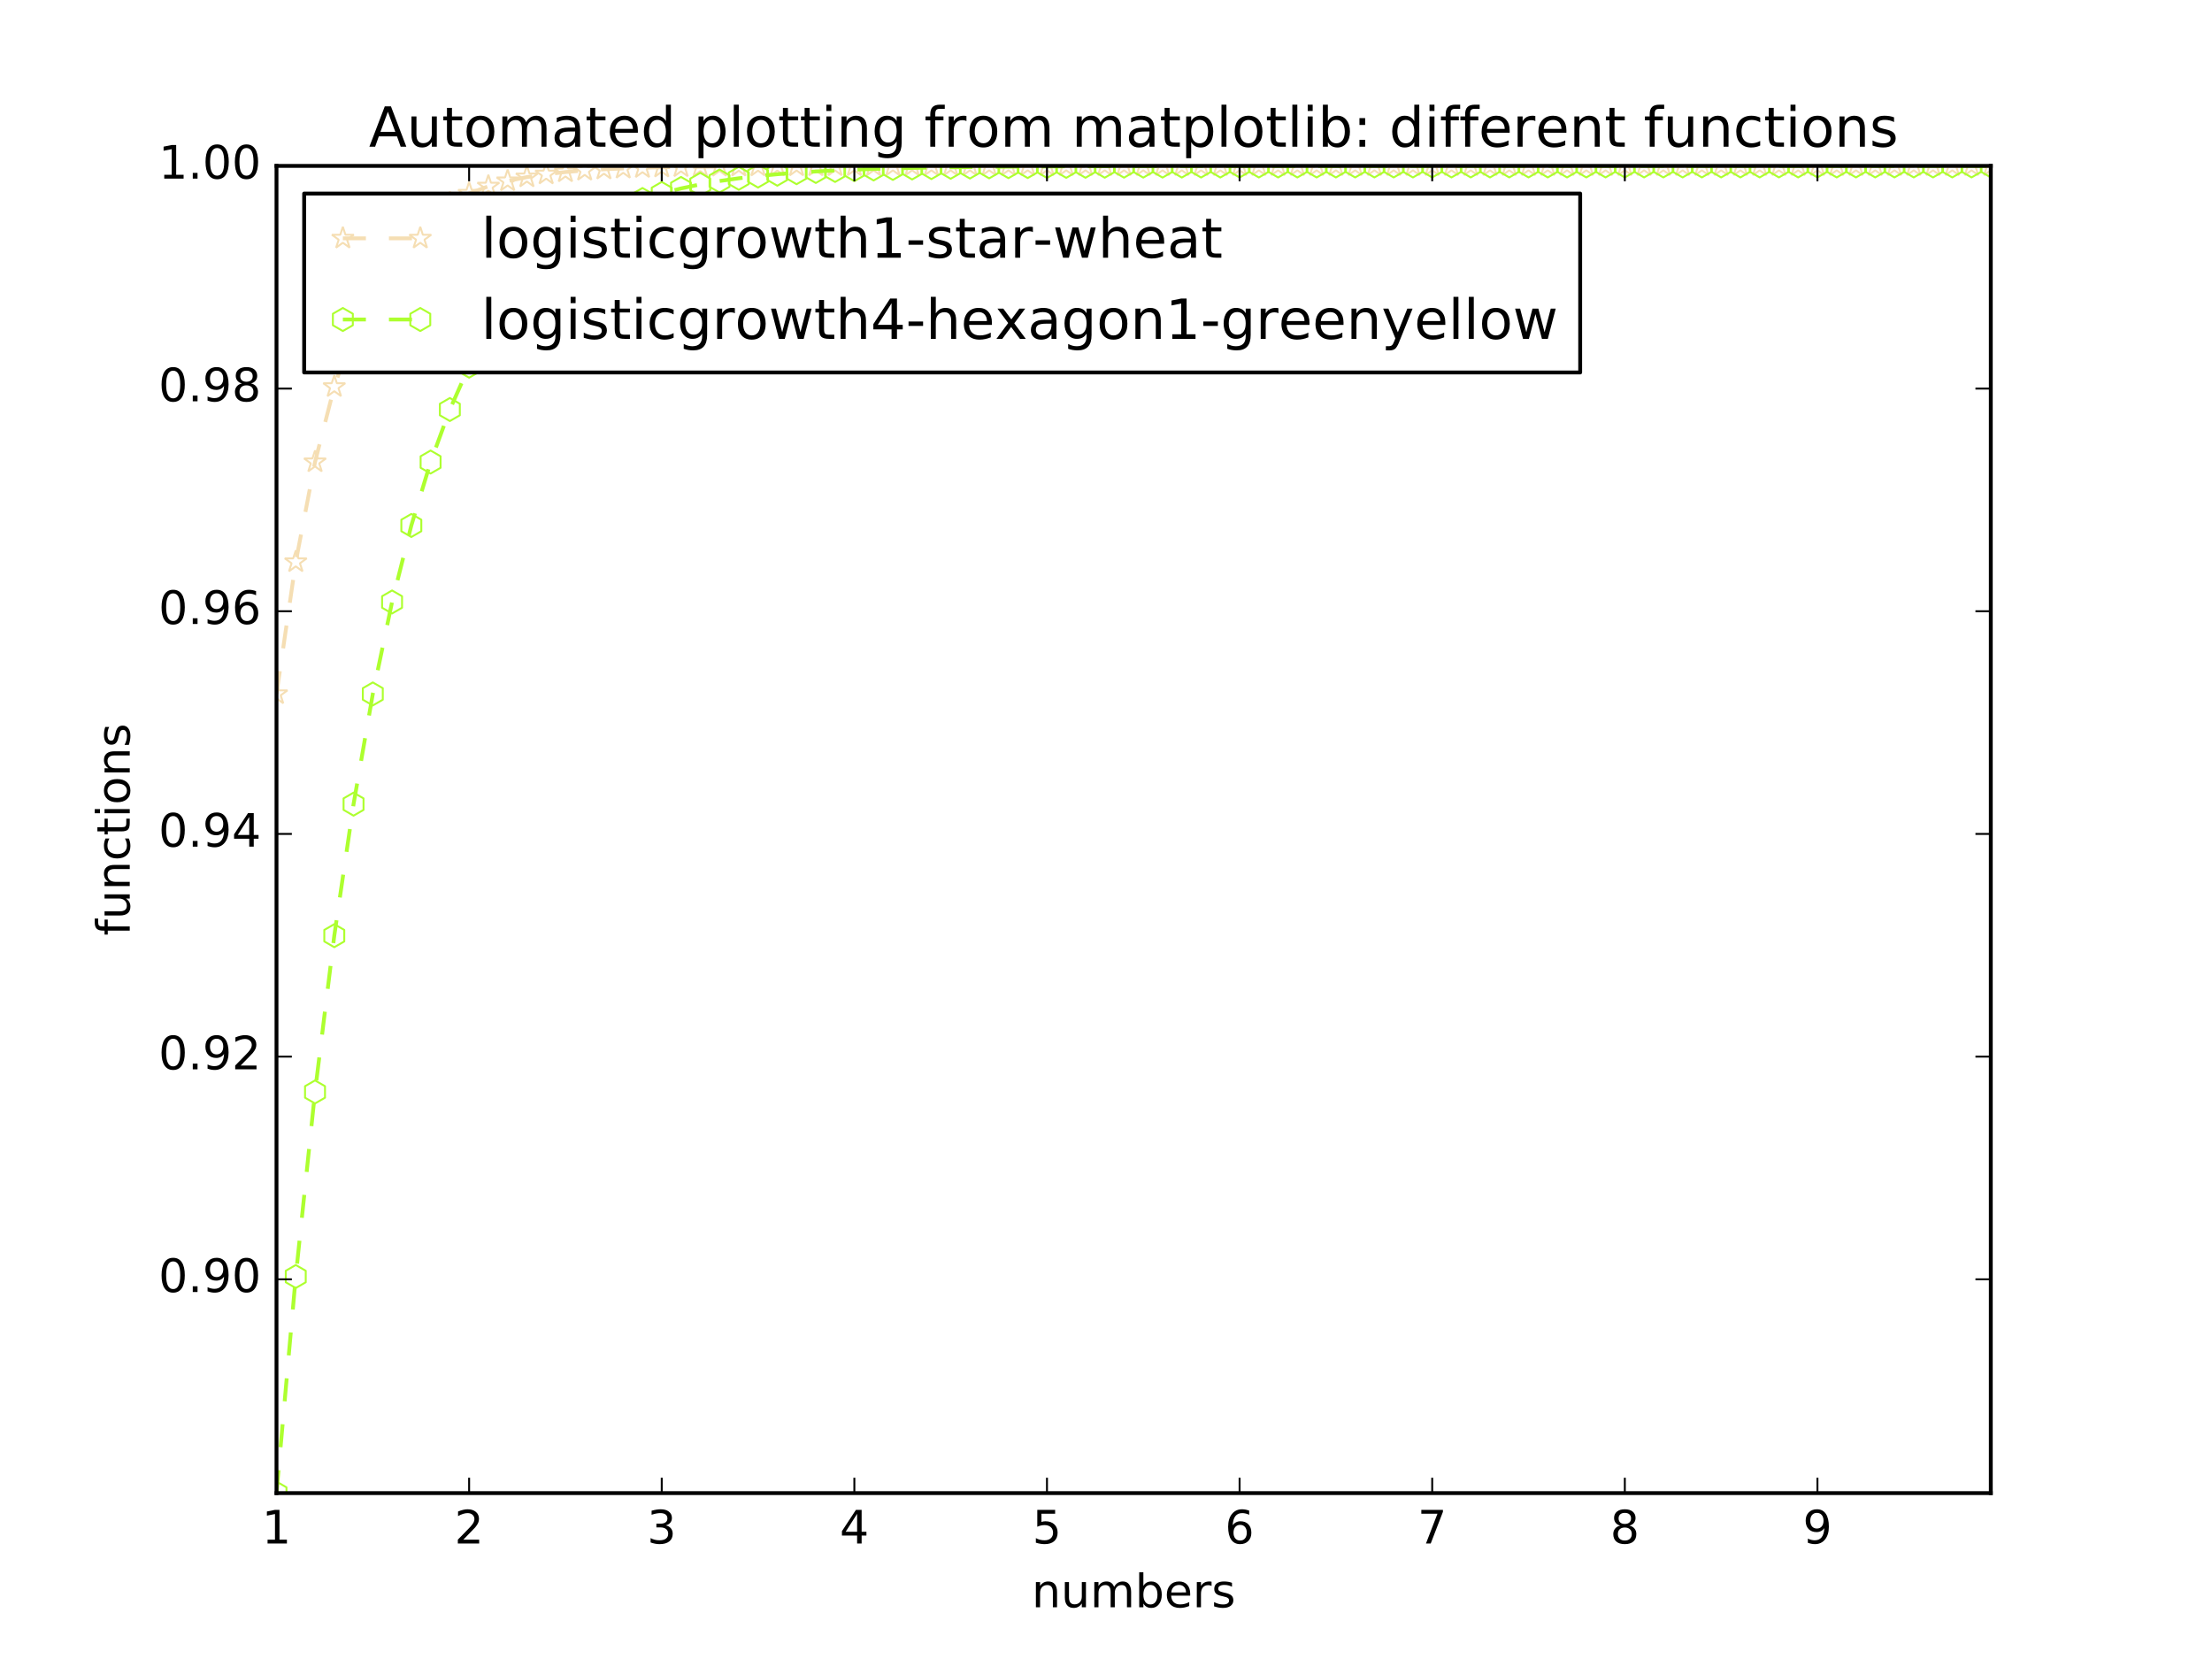 <?xml version="1.0" encoding="utf-8" standalone="no"?>
<!DOCTYPE svg PUBLIC "-//W3C//DTD SVG 1.1//EN"
  "http://www.w3.org/Graphics/SVG/1.1/DTD/svg11.dtd">
<!-- Created with matplotlib (http://matplotlib.org/) -->
<svg height="432pt" version="1.1" viewBox="0 0 576 432" width="576pt" xmlns="http://www.w3.org/2000/svg" xmlns:xlink="http://www.w3.org/1999/xlink">
 <defs>
  <style type="text/css">
*{stroke-linecap:butt;stroke-linejoin:round;stroke-miterlimit:100000;}
  </style>
 </defs>
 <g id="figure_1">
  <g id="patch_1">
   <path d="M 0 432 
L 576 432 
L 576 0 
L 0 0 
z
" style="fill:#ffffff;"/>
  </g>
  <g id="axes_1">
   <g id="patch_2">
    <path d="M 72 388.8 
L 518.4 388.8 
L 518.4 43.2 
L 72 43.2 
z
" style="fill:#ffffff;"/>
   </g>
   <g id="line2d_1">
    <path clip-path="url(#p20d4c0a873)" d="M 72 180.7 
L 77.016 146.33 
L 82.031 120.312 
L 87.047 100.722 
L 92.063 86.034 
L 97.079 75.054 
L 102.094 66.865 
L 107.11 60.769 
L 112.126 56.236 
L 117.142 52.868 
L 122.157 50.369 
L 127.173 48.514 
L 132.189 47.139 
L 137.204 46.119 
L 142.22 45.363 
L 147.236 44.803 
L 152.252 44.387 
L 157.267 44.08 
L 162.283 43.852 
L 167.299 43.683 
L 172.315 43.558 
L 177.33 43.465 
L 182.346 43.396 
L 187.362 43.345 
L 192.378 43.308 
L 197.393 43.28 
L 202.409 43.259 
L 207.425 43.244 
L 212.44 43.232 
L 217.456 43.224 
L 222.472 43.218 
L 227.488 43.213 
L 232.503 43.21 
L 237.519 43.207 
L 242.535 43.205 
L 247.551 43.204 
L 252.566 43.203 
L 257.582 43.202 
L 262.598 43.202 
L 267.613 43.201 
L 272.629 43.201 
L 277.645 43.201 
L 282.661 43.2 
L 287.676 43.2 
L 292.692 43.2 
L 297.708 43.2 
L 302.724 43.2 
L 307.739 43.2 
L 312.755 43.2 
L 317.771 43.2 
L 322.787 43.2 
L 327.802 43.2 
L 332.818 43.2 
L 337.834 43.2 
L 342.849 43.2 
L 347.865 43.2 
L 352.881 43.2 
L 357.897 43.2 
L 362.912 43.2 
L 367.928 43.2 
L 372.944 43.2 
L 377.96 43.2 
L 382.975 43.2 
L 387.991 43.2 
L 393.007 43.2 
L 398.022 43.2 
L 403.038 43.2 
L 408.054 43.2 
L 413.07 43.2 
L 418.085 43.2 
L 423.101 43.2 
L 428.117 43.2 
L 433.133 43.2 
L 438.148 43.2 
L 443.164 43.2 
L 448.18 43.2 
L 453.196 43.2 
L 458.211 43.2 
L 463.227 43.2 
L 468.243 43.2 
L 473.258 43.2 
L 478.274 43.2 
L 483.29 43.2 
L 488.306 43.2 
L 493.321 43.2 
L 498.337 43.2 
L 503.353 43.2 
L 508.369 43.2 
L 513.384 43.2 
L 518.4 43.2 
" style="fill:none;stroke:#f5deb3;stroke-dasharray:6,6;stroke-dashoffset:0.0;"/>
    <defs>
     <path d="M 0 -3 
L -0.674 -0.927 
L -2.853 -0.927 
L -1.09 0.354 
L -1.763 2.427 
L -0 1.146 
L 1.763 2.427 
L 1.09 0.354 
L 2.853 -0.927 
L 0.674 -0.927 
z
" id="me877a385ae" style="stroke:#f5deb3;stroke-linejoin:bevel;stroke-width:0.5;"/>
    </defs>
    <g clip-path="url(#p20d4c0a873)">
     <use style="fill:none;stroke:#f5deb3;stroke-linejoin:bevel;stroke-width:0.5;" x="72.0" xlink:href="#me877a385ae" y="180.7"/>
     <use style="fill:none;stroke:#f5deb3;stroke-linejoin:bevel;stroke-width:0.5;" x="77.016" xlink:href="#me877a385ae" y="146.33"/>
     <use style="fill:none;stroke:#f5deb3;stroke-linejoin:bevel;stroke-width:0.5;" x="82.031" xlink:href="#me877a385ae" y="120.312"/>
     <use style="fill:none;stroke:#f5deb3;stroke-linejoin:bevel;stroke-width:0.5;" x="87.047" xlink:href="#me877a385ae" y="100.722"/>
     <use style="fill:none;stroke:#f5deb3;stroke-linejoin:bevel;stroke-width:0.5;" x="92.063" xlink:href="#me877a385ae" y="86.034"/>
     <use style="fill:none;stroke:#f5deb3;stroke-linejoin:bevel;stroke-width:0.5;" x="97.079" xlink:href="#me877a385ae" y="75.054"/>
     <use style="fill:none;stroke:#f5deb3;stroke-linejoin:bevel;stroke-width:0.5;" x="102.094" xlink:href="#me877a385ae" y="66.865"/>
     <use style="fill:none;stroke:#f5deb3;stroke-linejoin:bevel;stroke-width:0.5;" x="107.11" xlink:href="#me877a385ae" y="60.769"/>
     <use style="fill:none;stroke:#f5deb3;stroke-linejoin:bevel;stroke-width:0.5;" x="112.126" xlink:href="#me877a385ae" y="56.236"/>
     <use style="fill:none;stroke:#f5deb3;stroke-linejoin:bevel;stroke-width:0.5;" x="117.142" xlink:href="#me877a385ae" y="52.868"/>
     <use style="fill:none;stroke:#f5deb3;stroke-linejoin:bevel;stroke-width:0.5;" x="122.157" xlink:href="#me877a385ae" y="50.369"/>
     <use style="fill:none;stroke:#f5deb3;stroke-linejoin:bevel;stroke-width:0.5;" x="127.173" xlink:href="#me877a385ae" y="48.514"/>
     <use style="fill:none;stroke:#f5deb3;stroke-linejoin:bevel;stroke-width:0.5;" x="132.189" xlink:href="#me877a385ae" y="47.139"/>
     <use style="fill:none;stroke:#f5deb3;stroke-linejoin:bevel;stroke-width:0.5;" x="137.204" xlink:href="#me877a385ae" y="46.119"/>
     <use style="fill:none;stroke:#f5deb3;stroke-linejoin:bevel;stroke-width:0.5;" x="142.22" xlink:href="#me877a385ae" y="45.363"/>
     <use style="fill:none;stroke:#f5deb3;stroke-linejoin:bevel;stroke-width:0.5;" x="147.236" xlink:href="#me877a385ae" y="44.803"/>
     <use style="fill:none;stroke:#f5deb3;stroke-linejoin:bevel;stroke-width:0.5;" x="152.252" xlink:href="#me877a385ae" y="44.387"/>
     <use style="fill:none;stroke:#f5deb3;stroke-linejoin:bevel;stroke-width:0.5;" x="157.267" xlink:href="#me877a385ae" y="44.08"/>
     <use style="fill:none;stroke:#f5deb3;stroke-linejoin:bevel;stroke-width:0.5;" x="162.283" xlink:href="#me877a385ae" y="43.852"/>
     <use style="fill:none;stroke:#f5deb3;stroke-linejoin:bevel;stroke-width:0.5;" x="167.299" xlink:href="#me877a385ae" y="43.683"/>
     <use style="fill:none;stroke:#f5deb3;stroke-linejoin:bevel;stroke-width:0.5;" x="172.315" xlink:href="#me877a385ae" y="43.558"/>
     <use style="fill:none;stroke:#f5deb3;stroke-linejoin:bevel;stroke-width:0.5;" x="177.33" xlink:href="#me877a385ae" y="43.465"/>
     <use style="fill:none;stroke:#f5deb3;stroke-linejoin:bevel;stroke-width:0.5;" x="182.346" xlink:href="#me877a385ae" y="43.396"/>
     <use style="fill:none;stroke:#f5deb3;stroke-linejoin:bevel;stroke-width:0.5;" x="187.362" xlink:href="#me877a385ae" y="43.345"/>
     <use style="fill:none;stroke:#f5deb3;stroke-linejoin:bevel;stroke-width:0.5;" x="192.378" xlink:href="#me877a385ae" y="43.308"/>
     <use style="fill:none;stroke:#f5deb3;stroke-linejoin:bevel;stroke-width:0.5;" x="197.393" xlink:href="#me877a385ae" y="43.28"/>
     <use style="fill:none;stroke:#f5deb3;stroke-linejoin:bevel;stroke-width:0.5;" x="202.409" xlink:href="#me877a385ae" y="43.259"/>
     <use style="fill:none;stroke:#f5deb3;stroke-linejoin:bevel;stroke-width:0.5;" x="207.425" xlink:href="#me877a385ae" y="43.244"/>
     <use style="fill:none;stroke:#f5deb3;stroke-linejoin:bevel;stroke-width:0.5;" x="212.44" xlink:href="#me877a385ae" y="43.232"/>
     <use style="fill:none;stroke:#f5deb3;stroke-linejoin:bevel;stroke-width:0.5;" x="217.456" xlink:href="#me877a385ae" y="43.224"/>
     <use style="fill:none;stroke:#f5deb3;stroke-linejoin:bevel;stroke-width:0.5;" x="222.472" xlink:href="#me877a385ae" y="43.218"/>
     <use style="fill:none;stroke:#f5deb3;stroke-linejoin:bevel;stroke-width:0.5;" x="227.488" xlink:href="#me877a385ae" y="43.213"/>
     <use style="fill:none;stroke:#f5deb3;stroke-linejoin:bevel;stroke-width:0.5;" x="232.503" xlink:href="#me877a385ae" y="43.21"/>
     <use style="fill:none;stroke:#f5deb3;stroke-linejoin:bevel;stroke-width:0.5;" x="237.519" xlink:href="#me877a385ae" y="43.207"/>
     <use style="fill:none;stroke:#f5deb3;stroke-linejoin:bevel;stroke-width:0.5;" x="242.535" xlink:href="#me877a385ae" y="43.205"/>
     <use style="fill:none;stroke:#f5deb3;stroke-linejoin:bevel;stroke-width:0.5;" x="247.551" xlink:href="#me877a385ae" y="43.204"/>
     <use style="fill:none;stroke:#f5deb3;stroke-linejoin:bevel;stroke-width:0.5;" x="252.566" xlink:href="#me877a385ae" y="43.203"/>
     <use style="fill:none;stroke:#f5deb3;stroke-linejoin:bevel;stroke-width:0.5;" x="257.582" xlink:href="#me877a385ae" y="43.202"/>
     <use style="fill:none;stroke:#f5deb3;stroke-linejoin:bevel;stroke-width:0.5;" x="262.598" xlink:href="#me877a385ae" y="43.202"/>
     <use style="fill:none;stroke:#f5deb3;stroke-linejoin:bevel;stroke-width:0.5;" x="267.613" xlink:href="#me877a385ae" y="43.201"/>
     <use style="fill:none;stroke:#f5deb3;stroke-linejoin:bevel;stroke-width:0.5;" x="272.629" xlink:href="#me877a385ae" y="43.201"/>
     <use style="fill:none;stroke:#f5deb3;stroke-linejoin:bevel;stroke-width:0.5;" x="277.645" xlink:href="#me877a385ae" y="43.201"/>
     <use style="fill:none;stroke:#f5deb3;stroke-linejoin:bevel;stroke-width:0.5;" x="282.661" xlink:href="#me877a385ae" y="43.2"/>
     <use style="fill:none;stroke:#f5deb3;stroke-linejoin:bevel;stroke-width:0.5;" x="287.676" xlink:href="#me877a385ae" y="43.2"/>
     <use style="fill:none;stroke:#f5deb3;stroke-linejoin:bevel;stroke-width:0.5;" x="292.692" xlink:href="#me877a385ae" y="43.2"/>
     <use style="fill:none;stroke:#f5deb3;stroke-linejoin:bevel;stroke-width:0.5;" x="297.708" xlink:href="#me877a385ae" y="43.2"/>
     <use style="fill:none;stroke:#f5deb3;stroke-linejoin:bevel;stroke-width:0.5;" x="302.724" xlink:href="#me877a385ae" y="43.2"/>
     <use style="fill:none;stroke:#f5deb3;stroke-linejoin:bevel;stroke-width:0.5;" x="307.739" xlink:href="#me877a385ae" y="43.2"/>
     <use style="fill:none;stroke:#f5deb3;stroke-linejoin:bevel;stroke-width:0.5;" x="312.755" xlink:href="#me877a385ae" y="43.2"/>
     <use style="fill:none;stroke:#f5deb3;stroke-linejoin:bevel;stroke-width:0.5;" x="317.771" xlink:href="#me877a385ae" y="43.2"/>
     <use style="fill:none;stroke:#f5deb3;stroke-linejoin:bevel;stroke-width:0.5;" x="322.787" xlink:href="#me877a385ae" y="43.2"/>
     <use style="fill:none;stroke:#f5deb3;stroke-linejoin:bevel;stroke-width:0.5;" x="327.802" xlink:href="#me877a385ae" y="43.2"/>
     <use style="fill:none;stroke:#f5deb3;stroke-linejoin:bevel;stroke-width:0.5;" x="332.818" xlink:href="#me877a385ae" y="43.2"/>
     <use style="fill:none;stroke:#f5deb3;stroke-linejoin:bevel;stroke-width:0.5;" x="337.834" xlink:href="#me877a385ae" y="43.2"/>
     <use style="fill:none;stroke:#f5deb3;stroke-linejoin:bevel;stroke-width:0.5;" x="342.849" xlink:href="#me877a385ae" y="43.2"/>
     <use style="fill:none;stroke:#f5deb3;stroke-linejoin:bevel;stroke-width:0.5;" x="347.865" xlink:href="#me877a385ae" y="43.2"/>
     <use style="fill:none;stroke:#f5deb3;stroke-linejoin:bevel;stroke-width:0.5;" x="352.881" xlink:href="#me877a385ae" y="43.2"/>
     <use style="fill:none;stroke:#f5deb3;stroke-linejoin:bevel;stroke-width:0.5;" x="357.897" xlink:href="#me877a385ae" y="43.2"/>
     <use style="fill:none;stroke:#f5deb3;stroke-linejoin:bevel;stroke-width:0.5;" x="362.912" xlink:href="#me877a385ae" y="43.2"/>
     <use style="fill:none;stroke:#f5deb3;stroke-linejoin:bevel;stroke-width:0.5;" x="367.928" xlink:href="#me877a385ae" y="43.2"/>
     <use style="fill:none;stroke:#f5deb3;stroke-linejoin:bevel;stroke-width:0.5;" x="372.944" xlink:href="#me877a385ae" y="43.2"/>
     <use style="fill:none;stroke:#f5deb3;stroke-linejoin:bevel;stroke-width:0.5;" x="377.96" xlink:href="#me877a385ae" y="43.2"/>
     <use style="fill:none;stroke:#f5deb3;stroke-linejoin:bevel;stroke-width:0.5;" x="382.975" xlink:href="#me877a385ae" y="43.2"/>
     <use style="fill:none;stroke:#f5deb3;stroke-linejoin:bevel;stroke-width:0.5;" x="387.991" xlink:href="#me877a385ae" y="43.2"/>
     <use style="fill:none;stroke:#f5deb3;stroke-linejoin:bevel;stroke-width:0.5;" x="393.007" xlink:href="#me877a385ae" y="43.2"/>
     <use style="fill:none;stroke:#f5deb3;stroke-linejoin:bevel;stroke-width:0.5;" x="398.022" xlink:href="#me877a385ae" y="43.2"/>
     <use style="fill:none;stroke:#f5deb3;stroke-linejoin:bevel;stroke-width:0.5;" x="403.038" xlink:href="#me877a385ae" y="43.2"/>
     <use style="fill:none;stroke:#f5deb3;stroke-linejoin:bevel;stroke-width:0.5;" x="408.054" xlink:href="#me877a385ae" y="43.2"/>
     <use style="fill:none;stroke:#f5deb3;stroke-linejoin:bevel;stroke-width:0.5;" x="413.07" xlink:href="#me877a385ae" y="43.2"/>
     <use style="fill:none;stroke:#f5deb3;stroke-linejoin:bevel;stroke-width:0.5;" x="418.085" xlink:href="#me877a385ae" y="43.2"/>
     <use style="fill:none;stroke:#f5deb3;stroke-linejoin:bevel;stroke-width:0.5;" x="423.101" xlink:href="#me877a385ae" y="43.2"/>
     <use style="fill:none;stroke:#f5deb3;stroke-linejoin:bevel;stroke-width:0.5;" x="428.117" xlink:href="#me877a385ae" y="43.2"/>
     <use style="fill:none;stroke:#f5deb3;stroke-linejoin:bevel;stroke-width:0.5;" x="433.133" xlink:href="#me877a385ae" y="43.2"/>
     <use style="fill:none;stroke:#f5deb3;stroke-linejoin:bevel;stroke-width:0.5;" x="438.148" xlink:href="#me877a385ae" y="43.2"/>
     <use style="fill:none;stroke:#f5deb3;stroke-linejoin:bevel;stroke-width:0.5;" x="443.164" xlink:href="#me877a385ae" y="43.2"/>
     <use style="fill:none;stroke:#f5deb3;stroke-linejoin:bevel;stroke-width:0.5;" x="448.18" xlink:href="#me877a385ae" y="43.2"/>
     <use style="fill:none;stroke:#f5deb3;stroke-linejoin:bevel;stroke-width:0.5;" x="453.196" xlink:href="#me877a385ae" y="43.2"/>
     <use style="fill:none;stroke:#f5deb3;stroke-linejoin:bevel;stroke-width:0.5;" x="458.211" xlink:href="#me877a385ae" y="43.2"/>
     <use style="fill:none;stroke:#f5deb3;stroke-linejoin:bevel;stroke-width:0.5;" x="463.227" xlink:href="#me877a385ae" y="43.2"/>
     <use style="fill:none;stroke:#f5deb3;stroke-linejoin:bevel;stroke-width:0.5;" x="468.243" xlink:href="#me877a385ae" y="43.2"/>
     <use style="fill:none;stroke:#f5deb3;stroke-linejoin:bevel;stroke-width:0.5;" x="473.258" xlink:href="#me877a385ae" y="43.2"/>
     <use style="fill:none;stroke:#f5deb3;stroke-linejoin:bevel;stroke-width:0.5;" x="478.274" xlink:href="#me877a385ae" y="43.2"/>
     <use style="fill:none;stroke:#f5deb3;stroke-linejoin:bevel;stroke-width:0.5;" x="483.29" xlink:href="#me877a385ae" y="43.2"/>
     <use style="fill:none;stroke:#f5deb3;stroke-linejoin:bevel;stroke-width:0.5;" x="488.306" xlink:href="#me877a385ae" y="43.2"/>
     <use style="fill:none;stroke:#f5deb3;stroke-linejoin:bevel;stroke-width:0.5;" x="493.321" xlink:href="#me877a385ae" y="43.2"/>
     <use style="fill:none;stroke:#f5deb3;stroke-linejoin:bevel;stroke-width:0.5;" x="498.337" xlink:href="#me877a385ae" y="43.2"/>
     <use style="fill:none;stroke:#f5deb3;stroke-linejoin:bevel;stroke-width:0.5;" x="503.353" xlink:href="#me877a385ae" y="43.2"/>
     <use style="fill:none;stroke:#f5deb3;stroke-linejoin:bevel;stroke-width:0.5;" x="508.369" xlink:href="#me877a385ae" y="43.2"/>
     <use style="fill:none;stroke:#f5deb3;stroke-linejoin:bevel;stroke-width:0.5;" x="513.384" xlink:href="#me877a385ae" y="43.2"/>
     <use style="fill:none;stroke:#f5deb3;stroke-linejoin:bevel;stroke-width:0.5;" x="518.4" xlink:href="#me877a385ae" y="43.2"/>
    </g>
   </g>
   <g id="line2d_2">
    <path clip-path="url(#p20d4c0a873)" d="M 72 388.8 
L 77.016 332.402 
L 82.031 284.339 
L 87.047 243.65 
L 92.063 209.398 
L 97.079 180.7 
L 102.094 156.752 
L 107.11 136.833 
L 112.126 120.312 
L 117.142 106.639 
L 122.157 95.347 
L 127.173 86.034 
L 132.189 78.363 
L 137.204 72.053 
L 142.22 66.865 
L 147.236 62.604 
L 152.252 59.106 
L 157.267 56.236 
L 162.283 53.882 
L 167.299 51.951 
L 172.315 50.369 
L 177.33 49.072 
L 182.346 48.009 
L 187.362 47.139 
L 192.378 46.426 
L 197.393 45.841 
L 202.409 45.363 
L 207.425 44.971 
L 212.44 44.65 
L 217.456 44.387 
L 222.472 44.172 
L 227.488 43.996 
L 232.503 43.852 
L 237.519 43.734 
L 242.535 43.637 
L 247.551 43.558 
L 252.566 43.493 
L 257.582 43.44 
L 262.598 43.396 
L 267.613 43.361 
L 272.629 43.332 
L 277.645 43.308 
L 282.661 43.288 
L 287.676 43.272 
L 292.692 43.259 
L 297.708 43.248 
L 302.724 43.24 
L 307.739 43.232 
L 312.755 43.227 
L 317.771 43.222 
L 322.787 43.218 
L 327.802 43.215 
L 332.818 43.212 
L 337.834 43.21 
L 342.849 43.208 
L 347.865 43.207 
L 352.881 43.205 
L 357.897 43.204 
L 362.912 43.204 
L 367.928 43.203 
L 372.944 43.202 
L 377.96 43.202 
L 382.975 43.202 
L 387.991 43.201 
L 393.007 43.201 
L 398.022 43.201 
L 403.038 43.201 
L 408.054 43.201 
L 413.07 43.2 
L 418.085 43.2 
L 423.101 43.2 
L 428.117 43.2 
L 433.133 43.2 
L 438.148 43.2 
L 443.164 43.2 
L 448.18 43.2 
L 453.196 43.2 
L 458.211 43.2 
L 463.227 43.2 
L 468.243 43.2 
L 473.258 43.2 
L 478.274 43.2 
L 483.29 43.2 
L 488.306 43.2 
L 493.321 43.2 
L 498.337 43.2 
L 503.353 43.2 
L 508.369 43.2 
L 513.384 43.2 
L 518.4 43.2 
" style="fill:none;stroke:#adff2f;stroke-dasharray:6,6;stroke-dashoffset:0.0;"/>
    <defs>
     <path d="M 0 -3 
L -2.598 -1.5 
L -2.598 1.5 
L -0 3 
L 2.598 1.5 
L 2.598 -1.5 
z
" id="m728c7ed380" style="stroke:#adff2f;stroke-linejoin:miter;stroke-width:0.5;"/>
    </defs>
    <g clip-path="url(#p20d4c0a873)">
     <use style="fill:none;stroke:#adff2f;stroke-linejoin:miter;stroke-width:0.5;" x="72.0" xlink:href="#m728c7ed380" y="388.8"/>
     <use style="fill:none;stroke:#adff2f;stroke-linejoin:miter;stroke-width:0.5;" x="77.016" xlink:href="#m728c7ed380" y="332.402"/>
     <use style="fill:none;stroke:#adff2f;stroke-linejoin:miter;stroke-width:0.5;" x="82.031" xlink:href="#m728c7ed380" y="284.339"/>
     <use style="fill:none;stroke:#adff2f;stroke-linejoin:miter;stroke-width:0.5;" x="87.047" xlink:href="#m728c7ed380" y="243.65"/>
     <use style="fill:none;stroke:#adff2f;stroke-linejoin:miter;stroke-width:0.5;" x="92.063" xlink:href="#m728c7ed380" y="209.398"/>
     <use style="fill:none;stroke:#adff2f;stroke-linejoin:miter;stroke-width:0.5;" x="97.079" xlink:href="#m728c7ed380" y="180.7"/>
     <use style="fill:none;stroke:#adff2f;stroke-linejoin:miter;stroke-width:0.5;" x="102.094" xlink:href="#m728c7ed380" y="156.752"/>
     <use style="fill:none;stroke:#adff2f;stroke-linejoin:miter;stroke-width:0.5;" x="107.11" xlink:href="#m728c7ed380" y="136.833"/>
     <use style="fill:none;stroke:#adff2f;stroke-linejoin:miter;stroke-width:0.5;" x="112.126" xlink:href="#m728c7ed380" y="120.312"/>
     <use style="fill:none;stroke:#adff2f;stroke-linejoin:miter;stroke-width:0.5;" x="117.142" xlink:href="#m728c7ed380" y="106.639"/>
     <use style="fill:none;stroke:#adff2f;stroke-linejoin:miter;stroke-width:0.5;" x="122.157" xlink:href="#m728c7ed380" y="95.347"/>
     <use style="fill:none;stroke:#adff2f;stroke-linejoin:miter;stroke-width:0.5;" x="127.173" xlink:href="#m728c7ed380" y="86.034"/>
     <use style="fill:none;stroke:#adff2f;stroke-linejoin:miter;stroke-width:0.5;" x="132.189" xlink:href="#m728c7ed380" y="78.363"/>
     <use style="fill:none;stroke:#adff2f;stroke-linejoin:miter;stroke-width:0.5;" x="137.204" xlink:href="#m728c7ed380" y="72.053"/>
     <use style="fill:none;stroke:#adff2f;stroke-linejoin:miter;stroke-width:0.5;" x="142.22" xlink:href="#m728c7ed380" y="66.865"/>
     <use style="fill:none;stroke:#adff2f;stroke-linejoin:miter;stroke-width:0.5;" x="147.236" xlink:href="#m728c7ed380" y="62.604"/>
     <use style="fill:none;stroke:#adff2f;stroke-linejoin:miter;stroke-width:0.5;" x="152.252" xlink:href="#m728c7ed380" y="59.106"/>
     <use style="fill:none;stroke:#adff2f;stroke-linejoin:miter;stroke-width:0.5;" x="157.267" xlink:href="#m728c7ed380" y="56.236"/>
     <use style="fill:none;stroke:#adff2f;stroke-linejoin:miter;stroke-width:0.5;" x="162.283" xlink:href="#m728c7ed380" y="53.882"/>
     <use style="fill:none;stroke:#adff2f;stroke-linejoin:miter;stroke-width:0.5;" x="167.299" xlink:href="#m728c7ed380" y="51.951"/>
     <use style="fill:none;stroke:#adff2f;stroke-linejoin:miter;stroke-width:0.5;" x="172.315" xlink:href="#m728c7ed380" y="50.369"/>
     <use style="fill:none;stroke:#adff2f;stroke-linejoin:miter;stroke-width:0.5;" x="177.33" xlink:href="#m728c7ed380" y="49.072"/>
     <use style="fill:none;stroke:#adff2f;stroke-linejoin:miter;stroke-width:0.5;" x="182.346" xlink:href="#m728c7ed380" y="48.009"/>
     <use style="fill:none;stroke:#adff2f;stroke-linejoin:miter;stroke-width:0.5;" x="187.362" xlink:href="#m728c7ed380" y="47.139"/>
     <use style="fill:none;stroke:#adff2f;stroke-linejoin:miter;stroke-width:0.5;" x="192.378" xlink:href="#m728c7ed380" y="46.426"/>
     <use style="fill:none;stroke:#adff2f;stroke-linejoin:miter;stroke-width:0.5;" x="197.393" xlink:href="#m728c7ed380" y="45.841"/>
     <use style="fill:none;stroke:#adff2f;stroke-linejoin:miter;stroke-width:0.5;" x="202.409" xlink:href="#m728c7ed380" y="45.363"/>
     <use style="fill:none;stroke:#adff2f;stroke-linejoin:miter;stroke-width:0.5;" x="207.425" xlink:href="#m728c7ed380" y="44.971"/>
     <use style="fill:none;stroke:#adff2f;stroke-linejoin:miter;stroke-width:0.5;" x="212.44" xlink:href="#m728c7ed380" y="44.65"/>
     <use style="fill:none;stroke:#adff2f;stroke-linejoin:miter;stroke-width:0.5;" x="217.456" xlink:href="#m728c7ed380" y="44.387"/>
     <use style="fill:none;stroke:#adff2f;stroke-linejoin:miter;stroke-width:0.5;" x="222.472" xlink:href="#m728c7ed380" y="44.172"/>
     <use style="fill:none;stroke:#adff2f;stroke-linejoin:miter;stroke-width:0.5;" x="227.488" xlink:href="#m728c7ed380" y="43.996"/>
     <use style="fill:none;stroke:#adff2f;stroke-linejoin:miter;stroke-width:0.5;" x="232.503" xlink:href="#m728c7ed380" y="43.852"/>
     <use style="fill:none;stroke:#adff2f;stroke-linejoin:miter;stroke-width:0.5;" x="237.519" xlink:href="#m728c7ed380" y="43.734"/>
     <use style="fill:none;stroke:#adff2f;stroke-linejoin:miter;stroke-width:0.5;" x="242.535" xlink:href="#m728c7ed380" y="43.637"/>
     <use style="fill:none;stroke:#adff2f;stroke-linejoin:miter;stroke-width:0.5;" x="247.551" xlink:href="#m728c7ed380" y="43.558"/>
     <use style="fill:none;stroke:#adff2f;stroke-linejoin:miter;stroke-width:0.5;" x="252.566" xlink:href="#m728c7ed380" y="43.493"/>
     <use style="fill:none;stroke:#adff2f;stroke-linejoin:miter;stroke-width:0.5;" x="257.582" xlink:href="#m728c7ed380" y="43.44"/>
     <use style="fill:none;stroke:#adff2f;stroke-linejoin:miter;stroke-width:0.5;" x="262.598" xlink:href="#m728c7ed380" y="43.396"/>
     <use style="fill:none;stroke:#adff2f;stroke-linejoin:miter;stroke-width:0.5;" x="267.613" xlink:href="#m728c7ed380" y="43.361"/>
     <use style="fill:none;stroke:#adff2f;stroke-linejoin:miter;stroke-width:0.5;" x="272.629" xlink:href="#m728c7ed380" y="43.332"/>
     <use style="fill:none;stroke:#adff2f;stroke-linejoin:miter;stroke-width:0.5;" x="277.645" xlink:href="#m728c7ed380" y="43.308"/>
     <use style="fill:none;stroke:#adff2f;stroke-linejoin:miter;stroke-width:0.5;" x="282.661" xlink:href="#m728c7ed380" y="43.288"/>
     <use style="fill:none;stroke:#adff2f;stroke-linejoin:miter;stroke-width:0.5;" x="287.676" xlink:href="#m728c7ed380" y="43.272"/>
     <use style="fill:none;stroke:#adff2f;stroke-linejoin:miter;stroke-width:0.5;" x="292.692" xlink:href="#m728c7ed380" y="43.259"/>
     <use style="fill:none;stroke:#adff2f;stroke-linejoin:miter;stroke-width:0.5;" x="297.708" xlink:href="#m728c7ed380" y="43.248"/>
     <use style="fill:none;stroke:#adff2f;stroke-linejoin:miter;stroke-width:0.5;" x="302.724" xlink:href="#m728c7ed380" y="43.24"/>
     <use style="fill:none;stroke:#adff2f;stroke-linejoin:miter;stroke-width:0.5;" x="307.739" xlink:href="#m728c7ed380" y="43.232"/>
     <use style="fill:none;stroke:#adff2f;stroke-linejoin:miter;stroke-width:0.5;" x="312.755" xlink:href="#m728c7ed380" y="43.227"/>
     <use style="fill:none;stroke:#adff2f;stroke-linejoin:miter;stroke-width:0.5;" x="317.771" xlink:href="#m728c7ed380" y="43.222"/>
     <use style="fill:none;stroke:#adff2f;stroke-linejoin:miter;stroke-width:0.5;" x="322.787" xlink:href="#m728c7ed380" y="43.218"/>
     <use style="fill:none;stroke:#adff2f;stroke-linejoin:miter;stroke-width:0.5;" x="327.802" xlink:href="#m728c7ed380" y="43.215"/>
     <use style="fill:none;stroke:#adff2f;stroke-linejoin:miter;stroke-width:0.5;" x="332.818" xlink:href="#m728c7ed380" y="43.212"/>
     <use style="fill:none;stroke:#adff2f;stroke-linejoin:miter;stroke-width:0.5;" x="337.834" xlink:href="#m728c7ed380" y="43.21"/>
     <use style="fill:none;stroke:#adff2f;stroke-linejoin:miter;stroke-width:0.5;" x="342.849" xlink:href="#m728c7ed380" y="43.208"/>
     <use style="fill:none;stroke:#adff2f;stroke-linejoin:miter;stroke-width:0.5;" x="347.865" xlink:href="#m728c7ed380" y="43.207"/>
     <use style="fill:none;stroke:#adff2f;stroke-linejoin:miter;stroke-width:0.5;" x="352.881" xlink:href="#m728c7ed380" y="43.205"/>
     <use style="fill:none;stroke:#adff2f;stroke-linejoin:miter;stroke-width:0.5;" x="357.897" xlink:href="#m728c7ed380" y="43.204"/>
     <use style="fill:none;stroke:#adff2f;stroke-linejoin:miter;stroke-width:0.5;" x="362.912" xlink:href="#m728c7ed380" y="43.204"/>
     <use style="fill:none;stroke:#adff2f;stroke-linejoin:miter;stroke-width:0.5;" x="367.928" xlink:href="#m728c7ed380" y="43.203"/>
     <use style="fill:none;stroke:#adff2f;stroke-linejoin:miter;stroke-width:0.5;" x="372.944" xlink:href="#m728c7ed380" y="43.202"/>
     <use style="fill:none;stroke:#adff2f;stroke-linejoin:miter;stroke-width:0.5;" x="377.96" xlink:href="#m728c7ed380" y="43.202"/>
     <use style="fill:none;stroke:#adff2f;stroke-linejoin:miter;stroke-width:0.5;" x="382.975" xlink:href="#m728c7ed380" y="43.202"/>
     <use style="fill:none;stroke:#adff2f;stroke-linejoin:miter;stroke-width:0.5;" x="387.991" xlink:href="#m728c7ed380" y="43.201"/>
     <use style="fill:none;stroke:#adff2f;stroke-linejoin:miter;stroke-width:0.5;" x="393.007" xlink:href="#m728c7ed380" y="43.201"/>
     <use style="fill:none;stroke:#adff2f;stroke-linejoin:miter;stroke-width:0.5;" x="398.022" xlink:href="#m728c7ed380" y="43.201"/>
     <use style="fill:none;stroke:#adff2f;stroke-linejoin:miter;stroke-width:0.5;" x="403.038" xlink:href="#m728c7ed380" y="43.201"/>
     <use style="fill:none;stroke:#adff2f;stroke-linejoin:miter;stroke-width:0.5;" x="408.054" xlink:href="#m728c7ed380" y="43.201"/>
     <use style="fill:none;stroke:#adff2f;stroke-linejoin:miter;stroke-width:0.5;" x="413.07" xlink:href="#m728c7ed380" y="43.2"/>
     <use style="fill:none;stroke:#adff2f;stroke-linejoin:miter;stroke-width:0.5;" x="418.085" xlink:href="#m728c7ed380" y="43.2"/>
     <use style="fill:none;stroke:#adff2f;stroke-linejoin:miter;stroke-width:0.5;" x="423.101" xlink:href="#m728c7ed380" y="43.2"/>
     <use style="fill:none;stroke:#adff2f;stroke-linejoin:miter;stroke-width:0.5;" x="428.117" xlink:href="#m728c7ed380" y="43.2"/>
     <use style="fill:none;stroke:#adff2f;stroke-linejoin:miter;stroke-width:0.5;" x="433.133" xlink:href="#m728c7ed380" y="43.2"/>
     <use style="fill:none;stroke:#adff2f;stroke-linejoin:miter;stroke-width:0.5;" x="438.148" xlink:href="#m728c7ed380" y="43.2"/>
     <use style="fill:none;stroke:#adff2f;stroke-linejoin:miter;stroke-width:0.5;" x="443.164" xlink:href="#m728c7ed380" y="43.2"/>
     <use style="fill:none;stroke:#adff2f;stroke-linejoin:miter;stroke-width:0.5;" x="448.18" xlink:href="#m728c7ed380" y="43.2"/>
     <use style="fill:none;stroke:#adff2f;stroke-linejoin:miter;stroke-width:0.5;" x="453.196" xlink:href="#m728c7ed380" y="43.2"/>
     <use style="fill:none;stroke:#adff2f;stroke-linejoin:miter;stroke-width:0.5;" x="458.211" xlink:href="#m728c7ed380" y="43.2"/>
     <use style="fill:none;stroke:#adff2f;stroke-linejoin:miter;stroke-width:0.5;" x="463.227" xlink:href="#m728c7ed380" y="43.2"/>
     <use style="fill:none;stroke:#adff2f;stroke-linejoin:miter;stroke-width:0.5;" x="468.243" xlink:href="#m728c7ed380" y="43.2"/>
     <use style="fill:none;stroke:#adff2f;stroke-linejoin:miter;stroke-width:0.5;" x="473.258" xlink:href="#m728c7ed380" y="43.2"/>
     <use style="fill:none;stroke:#adff2f;stroke-linejoin:miter;stroke-width:0.5;" x="478.274" xlink:href="#m728c7ed380" y="43.2"/>
     <use style="fill:none;stroke:#adff2f;stroke-linejoin:miter;stroke-width:0.5;" x="483.29" xlink:href="#m728c7ed380" y="43.2"/>
     <use style="fill:none;stroke:#adff2f;stroke-linejoin:miter;stroke-width:0.5;" x="488.306" xlink:href="#m728c7ed380" y="43.2"/>
     <use style="fill:none;stroke:#adff2f;stroke-linejoin:miter;stroke-width:0.5;" x="493.321" xlink:href="#m728c7ed380" y="43.2"/>
     <use style="fill:none;stroke:#adff2f;stroke-linejoin:miter;stroke-width:0.5;" x="498.337" xlink:href="#m728c7ed380" y="43.2"/>
     <use style="fill:none;stroke:#adff2f;stroke-linejoin:miter;stroke-width:0.5;" x="503.353" xlink:href="#m728c7ed380" y="43.2"/>
     <use style="fill:none;stroke:#adff2f;stroke-linejoin:miter;stroke-width:0.5;" x="508.369" xlink:href="#m728c7ed380" y="43.2"/>
     <use style="fill:none;stroke:#adff2f;stroke-linejoin:miter;stroke-width:0.5;" x="513.384" xlink:href="#m728c7ed380" y="43.2"/>
     <use style="fill:none;stroke:#adff2f;stroke-linejoin:miter;stroke-width:0.5;" x="518.4" xlink:href="#m728c7ed380" y="43.2"/>
    </g>
   </g>
   <g id="patch_3">
    <path d="M 72 43.2 
L 518.4 43.2 
" style="fill:none;stroke:#000000;stroke-linecap:square;stroke-linejoin:miter;"/>
   </g>
   <g id="patch_4">
    <path d="M 518.4 388.8 
L 518.4 43.2 
" style="fill:none;stroke:#000000;stroke-linecap:square;stroke-linejoin:miter;"/>
   </g>
   <g id="patch_5">
    <path d="M 72 388.8 
L 518.4 388.8 
" style="fill:none;stroke:#000000;stroke-linecap:square;stroke-linejoin:miter;"/>
   </g>
   <g id="patch_6">
    <path d="M 72 388.8 
L 72 43.2 
" style="fill:none;stroke:#000000;stroke-linecap:square;stroke-linejoin:miter;"/>
   </g>
   <g id="matplotlib.axis_1">
    <g id="xtick_1">
     <g id="line2d_3">
      <defs>
       <path d="M 0 0 
L 0 -4 
" id="me23e42b9f8" style="stroke:#000000;stroke-width:0.5;"/>
      </defs>
      <g>
       <use style="stroke:#000000;stroke-width:0.5;" x="72.0" xlink:href="#me23e42b9f8" y="388.8"/>
      </g>
     </g>
     <g id="line2d_4">
      <defs>
       <path d="M 0 0 
L 0 4 
" id="mf49cb5bb95" style="stroke:#000000;stroke-width:0.5;"/>
      </defs>
      <g>
       <use style="stroke:#000000;stroke-width:0.5;" x="72.0" xlink:href="#mf49cb5bb95" y="43.2"/>
      </g>
     </g>
     <g id="text_1">
      <!-- 1 -->
      <defs>
       <path d="M 12.406 8.297 
L 28.516 8.297 
L 28.516 63.922 
L 10.984 60.406 
L 10.984 69.391 
L 28.422 72.906 
L 38.281 72.906 
L 38.281 8.297 
L 54.391 8.297 
L 54.391 0 
L 12.406 0 
z
" id="BitstreamVeraSans-Roman-31"/>
      </defs>
      <g transform="translate(68.183 401.918)scale(0.12 -0.12)">
       <use xlink:href="#BitstreamVeraSans-Roman-31"/>
      </g>
     </g>
    </g>
    <g id="xtick_2">
     <g id="line2d_5">
      <g>
       <use style="stroke:#000000;stroke-width:0.5;" x="122.157" xlink:href="#me23e42b9f8" y="388.8"/>
      </g>
     </g>
     <g id="line2d_6">
      <g>
       <use style="stroke:#000000;stroke-width:0.5;" x="122.157" xlink:href="#mf49cb5bb95" y="43.2"/>
      </g>
     </g>
     <g id="text_2">
      <!-- 2 -->
      <defs>
       <path d="M 19.188 8.297 
L 53.609 8.297 
L 53.609 0 
L 7.328 0 
L 7.328 8.297 
Q 12.938 14.109 22.625 23.891 
Q 32.328 33.688 34.812 36.531 
Q 39.547 41.844 41.422 45.531 
Q 43.312 49.219 43.312 52.781 
Q 43.312 58.594 39.234 62.25 
Q 35.156 65.922 28.609 65.922 
Q 23.969 65.922 18.812 64.312 
Q 13.672 62.703 7.812 59.422 
L 7.812 69.391 
Q 13.766 71.781 18.938 73 
Q 24.125 74.219 28.422 74.219 
Q 39.75 74.219 46.484 68.547 
Q 53.219 62.891 53.219 53.422 
Q 53.219 48.922 51.531 44.891 
Q 49.859 40.875 45.406 35.406 
Q 44.188 33.984 37.641 27.219 
Q 31.109 20.453 19.188 8.297 
" id="BitstreamVeraSans-Roman-32"/>
      </defs>
      <g transform="translate(118.34 401.918)scale(0.12 -0.12)">
       <use xlink:href="#BitstreamVeraSans-Roman-32"/>
      </g>
     </g>
    </g>
    <g id="xtick_3">
     <g id="line2d_7">
      <g>
       <use style="stroke:#000000;stroke-width:0.5;" x="172.315" xlink:href="#me23e42b9f8" y="388.8"/>
      </g>
     </g>
     <g id="line2d_8">
      <g>
       <use style="stroke:#000000;stroke-width:0.5;" x="172.315" xlink:href="#mf49cb5bb95" y="43.2"/>
      </g>
     </g>
     <g id="text_3">
      <!-- 3 -->
      <defs>
       <path d="M 40.578 39.312 
Q 47.656 37.797 51.625 33 
Q 55.609 28.219 55.609 21.188 
Q 55.609 10.406 48.188 4.484 
Q 40.766 -1.422 27.094 -1.422 
Q 22.516 -1.422 17.656 -0.516 
Q 12.797 0.391 7.625 2.203 
L 7.625 11.719 
Q 11.719 9.328 16.594 8.109 
Q 21.484 6.891 26.812 6.891 
Q 36.078 6.891 40.938 10.547 
Q 45.797 14.203 45.797 21.188 
Q 45.797 27.641 41.281 31.266 
Q 36.766 34.906 28.719 34.906 
L 20.219 34.906 
L 20.219 43.016 
L 29.109 43.016 
Q 36.375 43.016 40.234 45.922 
Q 44.094 48.828 44.094 54.297 
Q 44.094 59.906 40.109 62.906 
Q 36.141 65.922 28.719 65.922 
Q 24.656 65.922 20.016 65.031 
Q 15.375 64.156 9.812 62.312 
L 9.812 71.094 
Q 15.438 72.656 20.344 73.438 
Q 25.25 74.219 29.594 74.219 
Q 40.828 74.219 47.359 69.109 
Q 53.906 64.016 53.906 55.328 
Q 53.906 49.266 50.438 45.094 
Q 46.969 40.922 40.578 39.312 
" id="BitstreamVeraSans-Roman-33"/>
      </defs>
      <g transform="translate(168.497 401.918)scale(0.12 -0.12)">
       <use xlink:href="#BitstreamVeraSans-Roman-33"/>
      </g>
     </g>
    </g>
    <g id="xtick_4">
     <g id="line2d_9">
      <g>
       <use style="stroke:#000000;stroke-width:0.5;" x="222.472" xlink:href="#me23e42b9f8" y="388.8"/>
      </g>
     </g>
     <g id="line2d_10">
      <g>
       <use style="stroke:#000000;stroke-width:0.5;" x="222.472" xlink:href="#mf49cb5bb95" y="43.2"/>
      </g>
     </g>
     <g id="text_4">
      <!-- 4 -->
      <defs>
       <path d="M 37.797 64.312 
L 12.891 25.391 
L 37.797 25.391 
z
M 35.203 72.906 
L 47.609 72.906 
L 47.609 25.391 
L 58.016 25.391 
L 58.016 17.188 
L 47.609 17.188 
L 47.609 0 
L 37.797 0 
L 37.797 17.188 
L 4.891 17.188 
L 4.891 26.703 
z
" id="BitstreamVeraSans-Roman-34"/>
      </defs>
      <g transform="translate(218.654 401.918)scale(0.12 -0.12)">
       <use xlink:href="#BitstreamVeraSans-Roman-34"/>
      </g>
     </g>
    </g>
    <g id="xtick_5">
     <g id="line2d_11">
      <g>
       <use style="stroke:#000000;stroke-width:0.5;" x="272.629" xlink:href="#me23e42b9f8" y="388.8"/>
      </g>
     </g>
     <g id="line2d_12">
      <g>
       <use style="stroke:#000000;stroke-width:0.5;" x="272.629" xlink:href="#mf49cb5bb95" y="43.2"/>
      </g>
     </g>
     <g id="text_5">
      <!-- 5 -->
      <defs>
       <path d="M 10.797 72.906 
L 49.516 72.906 
L 49.516 64.594 
L 19.828 64.594 
L 19.828 46.734 
Q 21.969 47.469 24.109 47.828 
Q 26.266 48.188 28.422 48.188 
Q 40.625 48.188 47.75 41.5 
Q 54.891 34.812 54.891 23.391 
Q 54.891 11.625 47.562 5.094 
Q 40.234 -1.422 26.906 -1.422 
Q 22.312 -1.422 17.547 -0.641 
Q 12.797 0.141 7.719 1.703 
L 7.719 11.625 
Q 12.109 9.234 16.797 8.062 
Q 21.484 6.891 26.703 6.891 
Q 35.156 6.891 40.078 11.328 
Q 45.016 15.766 45.016 23.391 
Q 45.016 31 40.078 35.438 
Q 35.156 39.891 26.703 39.891 
Q 22.75 39.891 18.812 39.016 
Q 14.891 38.141 10.797 36.281 
z
" id="BitstreamVeraSans-Roman-35"/>
      </defs>
      <g transform="translate(268.812 401.918)scale(0.12 -0.12)">
       <use xlink:href="#BitstreamVeraSans-Roman-35"/>
      </g>
     </g>
    </g>
    <g id="xtick_6">
     <g id="line2d_13">
      <g>
       <use style="stroke:#000000;stroke-width:0.5;" x="322.787" xlink:href="#me23e42b9f8" y="388.8"/>
      </g>
     </g>
     <g id="line2d_14">
      <g>
       <use style="stroke:#000000;stroke-width:0.5;" x="322.787" xlink:href="#mf49cb5bb95" y="43.2"/>
      </g>
     </g>
     <g id="text_6">
      <!-- 6 -->
      <defs>
       <path d="M 33.016 40.375 
Q 26.375 40.375 22.484 35.828 
Q 18.609 31.297 18.609 23.391 
Q 18.609 15.531 22.484 10.953 
Q 26.375 6.391 33.016 6.391 
Q 39.656 6.391 43.531 10.953 
Q 47.406 15.531 47.406 23.391 
Q 47.406 31.297 43.531 35.828 
Q 39.656 40.375 33.016 40.375 
M 52.594 71.297 
L 52.594 62.312 
Q 48.875 64.062 45.094 64.984 
Q 41.312 65.922 37.594 65.922 
Q 27.828 65.922 22.672 59.328 
Q 17.531 52.734 16.797 39.406 
Q 19.672 43.656 24.016 45.922 
Q 28.375 48.188 33.594 48.188 
Q 44.578 48.188 50.953 41.516 
Q 57.328 34.859 57.328 23.391 
Q 57.328 12.156 50.688 5.359 
Q 44.047 -1.422 33.016 -1.422 
Q 20.359 -1.422 13.672 8.266 
Q 6.984 17.969 6.984 36.375 
Q 6.984 53.656 15.188 63.938 
Q 23.391 74.219 37.203 74.219 
Q 40.922 74.219 44.703 73.484 
Q 48.484 72.75 52.594 71.297 
" id="BitstreamVeraSans-Roman-36"/>
      </defs>
      <g transform="translate(318.969 401.918)scale(0.12 -0.12)">
       <use xlink:href="#BitstreamVeraSans-Roman-36"/>
      </g>
     </g>
    </g>
    <g id="xtick_7">
     <g id="line2d_15">
      <g>
       <use style="stroke:#000000;stroke-width:0.5;" x="372.944" xlink:href="#me23e42b9f8" y="388.8"/>
      </g>
     </g>
     <g id="line2d_16">
      <g>
       <use style="stroke:#000000;stroke-width:0.5;" x="372.944" xlink:href="#mf49cb5bb95" y="43.2"/>
      </g>
     </g>
     <g id="text_7">
      <!-- 7 -->
      <defs>
       <path d="M 8.203 72.906 
L 55.078 72.906 
L 55.078 68.703 
L 28.609 0 
L 18.312 0 
L 43.219 64.594 
L 8.203 64.594 
z
" id="BitstreamVeraSans-Roman-37"/>
      </defs>
      <g transform="translate(369.126 401.918)scale(0.12 -0.12)">
       <use xlink:href="#BitstreamVeraSans-Roman-37"/>
      </g>
     </g>
    </g>
    <g id="xtick_8">
     <g id="line2d_17">
      <g>
       <use style="stroke:#000000;stroke-width:0.5;" x="423.101" xlink:href="#me23e42b9f8" y="388.8"/>
      </g>
     </g>
     <g id="line2d_18">
      <g>
       <use style="stroke:#000000;stroke-width:0.5;" x="423.101" xlink:href="#mf49cb5bb95" y="43.2"/>
      </g>
     </g>
     <g id="text_8">
      <!-- 8 -->
      <defs>
       <path d="M 31.781 34.625 
Q 24.75 34.625 20.719 30.859 
Q 16.703 27.094 16.703 20.516 
Q 16.703 13.922 20.719 10.156 
Q 24.75 6.391 31.781 6.391 
Q 38.812 6.391 42.859 10.172 
Q 46.922 13.969 46.922 20.516 
Q 46.922 27.094 42.891 30.859 
Q 38.875 34.625 31.781 34.625 
M 21.922 38.812 
Q 15.578 40.375 12.031 44.719 
Q 8.5 49.078 8.5 55.328 
Q 8.5 64.062 14.719 69.141 
Q 20.953 74.219 31.781 74.219 
Q 42.672 74.219 48.875 69.141 
Q 55.078 64.062 55.078 55.328 
Q 55.078 49.078 51.531 44.719 
Q 48 40.375 41.703 38.812 
Q 48.828 37.156 52.797 32.312 
Q 56.781 27.484 56.781 20.516 
Q 56.781 9.906 50.312 4.234 
Q 43.844 -1.422 31.781 -1.422 
Q 19.734 -1.422 13.25 4.234 
Q 6.781 9.906 6.781 20.516 
Q 6.781 27.484 10.781 32.312 
Q 14.797 37.156 21.922 38.812 
M 18.312 54.391 
Q 18.312 48.734 21.844 45.562 
Q 25.391 42.391 31.781 42.391 
Q 38.141 42.391 41.719 45.562 
Q 45.312 48.734 45.312 54.391 
Q 45.312 60.062 41.719 63.234 
Q 38.141 66.406 31.781 66.406 
Q 25.391 66.406 21.844 63.234 
Q 18.312 60.062 18.312 54.391 
" id="BitstreamVeraSans-Roman-38"/>
      </defs>
      <g transform="translate(419.284 401.918)scale(0.12 -0.12)">
       <use xlink:href="#BitstreamVeraSans-Roman-38"/>
      </g>
     </g>
    </g>
    <g id="xtick_9">
     <g id="line2d_19">
      <g>
       <use style="stroke:#000000;stroke-width:0.5;" x="473.258" xlink:href="#me23e42b9f8" y="388.8"/>
      </g>
     </g>
     <g id="line2d_20">
      <g>
       <use style="stroke:#000000;stroke-width:0.5;" x="473.258" xlink:href="#mf49cb5bb95" y="43.2"/>
      </g>
     </g>
     <g id="text_9">
      <!-- 9 -->
      <defs>
       <path d="M 10.984 1.516 
L 10.984 10.5 
Q 14.703 8.734 18.5 7.812 
Q 22.312 6.891 25.984 6.891 
Q 35.75 6.891 40.891 13.453 
Q 46.047 20.016 46.781 33.406 
Q 43.953 29.203 39.594 26.953 
Q 35.25 24.703 29.984 24.703 
Q 19.047 24.703 12.672 31.312 
Q 6.297 37.938 6.297 49.422 
Q 6.297 60.641 12.938 67.422 
Q 19.578 74.219 30.609 74.219 
Q 43.266 74.219 49.922 64.516 
Q 56.594 54.828 56.594 36.375 
Q 56.594 19.141 48.406 8.859 
Q 40.234 -1.422 26.422 -1.422 
Q 22.703 -1.422 18.891 -0.688 
Q 15.094 0.047 10.984 1.516 
M 30.609 32.422 
Q 37.25 32.422 41.125 36.953 
Q 45.016 41.5 45.016 49.422 
Q 45.016 57.281 41.125 61.844 
Q 37.25 66.406 30.609 66.406 
Q 23.969 66.406 20.094 61.844 
Q 16.219 57.281 16.219 49.422 
Q 16.219 41.5 20.094 36.953 
Q 23.969 32.422 30.609 32.422 
" id="BitstreamVeraSans-Roman-39"/>
      </defs>
      <g transform="translate(469.441 401.918)scale(0.12 -0.12)">
       <use xlink:href="#BitstreamVeraSans-Roman-39"/>
      </g>
     </g>
    </g>
    <g id="text_10">
     <!-- numbers -->
     <defs>
      <path d="M 54.891 33.016 
L 54.891 0 
L 45.906 0 
L 45.906 32.719 
Q 45.906 40.484 42.875 44.328 
Q 39.844 48.188 33.797 48.188 
Q 26.516 48.188 22.312 43.547 
Q 18.109 38.922 18.109 30.906 
L 18.109 0 
L 9.078 0 
L 9.078 54.688 
L 18.109 54.688 
L 18.109 46.188 
Q 21.344 51.125 25.703 53.562 
Q 30.078 56 35.797 56 
Q 45.219 56 50.047 50.172 
Q 54.891 44.344 54.891 33.016 
" id="BitstreamVeraSans-Roman-6e"/>
      <path d="M 52 44.188 
Q 55.375 50.25 60.062 53.125 
Q 64.75 56 71.094 56 
Q 79.641 56 84.281 50.016 
Q 88.922 44.047 88.922 33.016 
L 88.922 0 
L 79.891 0 
L 79.891 32.719 
Q 79.891 40.578 77.094 44.375 
Q 74.312 48.188 68.609 48.188 
Q 61.625 48.188 57.562 43.547 
Q 53.516 38.922 53.516 30.906 
L 53.516 0 
L 44.484 0 
L 44.484 32.719 
Q 44.484 40.625 41.703 44.406 
Q 38.922 48.188 33.109 48.188 
Q 26.219 48.188 22.156 43.531 
Q 18.109 38.875 18.109 30.906 
L 18.109 0 
L 9.078 0 
L 9.078 54.688 
L 18.109 54.688 
L 18.109 46.188 
Q 21.188 51.219 25.484 53.609 
Q 29.781 56 35.688 56 
Q 41.656 56 45.828 52.969 
Q 50 49.953 52 44.188 
" id="BitstreamVeraSans-Roman-6d"/>
      <path d="M 56.203 29.594 
L 56.203 25.203 
L 14.891 25.203 
Q 15.484 15.922 20.484 11.062 
Q 25.484 6.203 34.422 6.203 
Q 39.594 6.203 44.453 7.469 
Q 49.312 8.734 54.109 11.281 
L 54.109 2.781 
Q 49.266 0.734 44.188 -0.344 
Q 39.109 -1.422 33.891 -1.422 
Q 20.797 -1.422 13.156 6.188 
Q 5.516 13.812 5.516 26.812 
Q 5.516 40.234 12.766 48.109 
Q 20.016 56 32.328 56 
Q 43.359 56 49.781 48.891 
Q 56.203 41.797 56.203 29.594 
M 47.219 32.234 
Q 47.125 39.594 43.094 43.984 
Q 39.062 48.391 32.422 48.391 
Q 24.906 48.391 20.391 44.141 
Q 15.875 39.891 15.188 32.172 
z
" id="BitstreamVeraSans-Roman-65"/>
      <path d="M 8.5 21.578 
L 8.5 54.688 
L 17.484 54.688 
L 17.484 21.922 
Q 17.484 14.156 20.5 10.266 
Q 23.531 6.391 29.594 6.391 
Q 36.859 6.391 41.078 11.031 
Q 45.312 15.672 45.312 23.688 
L 45.312 54.688 
L 54.297 54.688 
L 54.297 0 
L 45.312 0 
L 45.312 8.406 
Q 42.047 3.422 37.719 1 
Q 33.406 -1.422 27.688 -1.422 
Q 18.266 -1.422 13.375 4.438 
Q 8.5 10.297 8.5 21.578 
" id="BitstreamVeraSans-Roman-75"/>
      <path d="M 41.109 46.297 
Q 39.594 47.172 37.812 47.578 
Q 36.031 48 33.891 48 
Q 26.266 48 22.188 43.047 
Q 18.109 38.094 18.109 28.812 
L 18.109 0 
L 9.078 0 
L 9.078 54.688 
L 18.109 54.688 
L 18.109 46.188 
Q 20.953 51.172 25.484 53.578 
Q 30.031 56 36.531 56 
Q 37.453 56 38.578 55.875 
Q 39.703 55.766 41.062 55.516 
z
" id="BitstreamVeraSans-Roman-72"/>
      <path d="M 44.281 53.078 
L 44.281 44.578 
Q 40.484 46.531 36.375 47.5 
Q 32.281 48.484 27.875 48.484 
Q 21.188 48.484 17.844 46.438 
Q 14.5 44.391 14.5 40.281 
Q 14.5 37.156 16.891 35.375 
Q 19.281 33.594 26.516 31.984 
L 29.594 31.297 
Q 39.156 29.25 43.188 25.516 
Q 47.219 21.781 47.219 15.094 
Q 47.219 7.469 41.188 3.016 
Q 35.156 -1.422 24.609 -1.422 
Q 20.219 -1.422 15.453 -0.562 
Q 10.688 0.297 5.422 2 
L 5.422 11.281 
Q 10.406 8.688 15.234 7.391 
Q 20.062 6.109 24.812 6.109 
Q 31.156 6.109 34.562 8.281 
Q 37.984 10.453 37.984 14.406 
Q 37.984 18.062 35.516 20.016 
Q 33.062 21.969 24.703 23.781 
L 21.578 24.516 
Q 13.234 26.266 9.516 29.906 
Q 5.812 33.547 5.812 39.891 
Q 5.812 47.609 11.281 51.797 
Q 16.75 56 26.812 56 
Q 31.781 56 36.172 55.266 
Q 40.578 54.547 44.281 53.078 
" id="BitstreamVeraSans-Roman-73"/>
      <path d="M 48.688 27.297 
Q 48.688 37.203 44.609 42.844 
Q 40.531 48.484 33.406 48.484 
Q 26.266 48.484 22.188 42.844 
Q 18.109 37.203 18.109 27.297 
Q 18.109 17.391 22.188 11.75 
Q 26.266 6.109 33.406 6.109 
Q 40.531 6.109 44.609 11.75 
Q 48.688 17.391 48.688 27.297 
M 18.109 46.391 
Q 20.953 51.266 25.266 53.625 
Q 29.594 56 35.594 56 
Q 45.562 56 51.781 48.094 
Q 58.016 40.188 58.016 27.297 
Q 58.016 14.406 51.781 6.484 
Q 45.562 -1.422 35.594 -1.422 
Q 29.594 -1.422 25.266 0.953 
Q 20.953 3.328 18.109 8.203 
L 18.109 0 
L 9.078 0 
L 9.078 75.984 
L 18.109 75.984 
z
" id="BitstreamVeraSans-Roman-62"/>
     </defs>
     <g transform="translate(268.658 418.532)scale(0.12 -0.12)">
      <use xlink:href="#BitstreamVeraSans-Roman-6e"/>
      <use x="63.379" xlink:href="#BitstreamVeraSans-Roman-75"/>
      <use x="126.758" xlink:href="#BitstreamVeraSans-Roman-6d"/>
      <use x="224.17" xlink:href="#BitstreamVeraSans-Roman-62"/>
      <use x="287.646" xlink:href="#BitstreamVeraSans-Roman-65"/>
      <use x="349.17" xlink:href="#BitstreamVeraSans-Roman-72"/>
      <use x="390.283" xlink:href="#BitstreamVeraSans-Roman-73"/>
     </g>
    </g>
   </g>
   <g id="matplotlib.axis_2">
    <g id="ytick_1">
     <g id="line2d_21">
      <defs>
       <path d="M 0 0 
L 4 0 
" id="m7fbe7c3681" style="stroke:#000000;stroke-width:0.5;"/>
      </defs>
      <g>
       <use style="stroke:#000000;stroke-width:0.5;" x="72.0" xlink:href="#m7fbe7c3681" y="333.126"/>
      </g>
     </g>
     <g id="line2d_22">
      <defs>
       <path d="M 0 0 
L -4 0 
" id="m04fbd55eb2" style="stroke:#000000;stroke-width:0.5;"/>
      </defs>
      <g>
       <use style="stroke:#000000;stroke-width:0.5;" x="518.4" xlink:href="#m04fbd55eb2" y="333.126"/>
      </g>
     </g>
     <g id="text_11">
      <!-- 0.90 -->
      <defs>
       <path d="M 31.781 66.406 
Q 24.172 66.406 20.328 58.906 
Q 16.5 51.422 16.5 36.375 
Q 16.5 21.391 20.328 13.891 
Q 24.172 6.391 31.781 6.391 
Q 39.453 6.391 43.281 13.891 
Q 47.125 21.391 47.125 36.375 
Q 47.125 51.422 43.281 58.906 
Q 39.453 66.406 31.781 66.406 
M 31.781 74.219 
Q 44.047 74.219 50.516 64.516 
Q 56.984 54.828 56.984 36.375 
Q 56.984 17.969 50.516 8.266 
Q 44.047 -1.422 31.781 -1.422 
Q 19.531 -1.422 13.062 8.266 
Q 6.594 17.969 6.594 36.375 
Q 6.594 54.828 13.062 64.516 
Q 19.531 74.219 31.781 74.219 
" id="BitstreamVeraSans-Roman-30"/>
       <path d="M 10.688 12.406 
L 21 12.406 
L 21 0 
L 10.688 0 
z
" id="BitstreamVeraSans-Roman-2e"/>
      </defs>
      <g transform="translate(41.281 336.437)scale(0.12 -0.12)">
       <use xlink:href="#BitstreamVeraSans-Roman-30"/>
       <use x="63.623" xlink:href="#BitstreamVeraSans-Roman-2e"/>
       <use x="95.41" xlink:href="#BitstreamVeraSans-Roman-39"/>
       <use x="159.033" xlink:href="#BitstreamVeraSans-Roman-30"/>
      </g>
     </g>
    </g>
    <g id="ytick_2">
     <g id="line2d_23">
      <g>
       <use style="stroke:#000000;stroke-width:0.5;" x="72.0" xlink:href="#m7fbe7c3681" y="275.141"/>
      </g>
     </g>
     <g id="line2d_24">
      <g>
       <use style="stroke:#000000;stroke-width:0.5;" x="518.4" xlink:href="#m04fbd55eb2" y="275.141"/>
      </g>
     </g>
     <g id="text_12">
      <!-- 0.92 -->
      <g transform="translate(41.281 278.452)scale(0.12 -0.12)">
       <use xlink:href="#BitstreamVeraSans-Roman-30"/>
       <use x="63.623" xlink:href="#BitstreamVeraSans-Roman-2e"/>
       <use x="95.41" xlink:href="#BitstreamVeraSans-Roman-39"/>
       <use x="159.033" xlink:href="#BitstreamVeraSans-Roman-32"/>
      </g>
     </g>
    </g>
    <g id="ytick_3">
     <g id="line2d_25">
      <g>
       <use style="stroke:#000000;stroke-width:0.5;" x="72.0" xlink:href="#m7fbe7c3681" y="217.155"/>
      </g>
     </g>
     <g id="line2d_26">
      <g>
       <use style="stroke:#000000;stroke-width:0.5;" x="518.4" xlink:href="#m04fbd55eb2" y="217.155"/>
      </g>
     </g>
     <g id="text_13">
      <!-- 0.94 -->
      <g transform="translate(41.281 220.467)scale(0.12 -0.12)">
       <use xlink:href="#BitstreamVeraSans-Roman-30"/>
       <use x="63.623" xlink:href="#BitstreamVeraSans-Roman-2e"/>
       <use x="95.41" xlink:href="#BitstreamVeraSans-Roman-39"/>
       <use x="159.033" xlink:href="#BitstreamVeraSans-Roman-34"/>
      </g>
     </g>
    </g>
    <g id="ytick_4">
     <g id="line2d_27">
      <g>
       <use style="stroke:#000000;stroke-width:0.5;" x="72.0" xlink:href="#m7fbe7c3681" y="159.17"/>
      </g>
     </g>
     <g id="line2d_28">
      <g>
       <use style="stroke:#000000;stroke-width:0.5;" x="518.4" xlink:href="#m04fbd55eb2" y="159.17"/>
      </g>
     </g>
     <g id="text_14">
      <!-- 0.96 -->
      <g transform="translate(41.281 162.482)scale(0.12 -0.12)">
       <use xlink:href="#BitstreamVeraSans-Roman-30"/>
       <use x="63.623" xlink:href="#BitstreamVeraSans-Roman-2e"/>
       <use x="95.41" xlink:href="#BitstreamVeraSans-Roman-39"/>
       <use x="159.033" xlink:href="#BitstreamVeraSans-Roman-36"/>
      </g>
     </g>
    </g>
    <g id="ytick_5">
     <g id="line2d_29">
      <g>
       <use style="stroke:#000000;stroke-width:0.5;" x="72.0" xlink:href="#m7fbe7c3681" y="101.185"/>
      </g>
     </g>
     <g id="line2d_30">
      <g>
       <use style="stroke:#000000;stroke-width:0.5;" x="518.4" xlink:href="#m04fbd55eb2" y="101.185"/>
      </g>
     </g>
     <g id="text_15">
      <!-- 0.98 -->
      <g transform="translate(41.281 104.496)scale(0.12 -0.12)">
       <use xlink:href="#BitstreamVeraSans-Roman-30"/>
       <use x="63.623" xlink:href="#BitstreamVeraSans-Roman-2e"/>
       <use x="95.41" xlink:href="#BitstreamVeraSans-Roman-39"/>
       <use x="159.033" xlink:href="#BitstreamVeraSans-Roman-38"/>
      </g>
     </g>
    </g>
    <g id="ytick_6">
     <g id="text_16">
      <!-- 1.00 -->
      <g transform="translate(41.281 46.511)scale(0.12 -0.12)">
       <use xlink:href="#BitstreamVeraSans-Roman-31"/>
       <use x="63.623" xlink:href="#BitstreamVeraSans-Roman-2e"/>
       <use x="95.41" xlink:href="#BitstreamVeraSans-Roman-30"/>
       <use x="159.033" xlink:href="#BitstreamVeraSans-Roman-30"/>
      </g>
     </g>
    </g>
    <g id="text_17">
     <!-- functions -->
     <defs>
      <path d="M 18.312 70.219 
L 18.312 54.688 
L 36.812 54.688 
L 36.812 47.703 
L 18.312 47.703 
L 18.312 18.016 
Q 18.312 11.328 20.141 9.422 
Q 21.969 7.516 27.594 7.516 
L 36.812 7.516 
L 36.812 0 
L 27.594 0 
Q 17.188 0 13.234 3.875 
Q 9.281 7.766 9.281 18.016 
L 9.281 47.703 
L 2.688 47.703 
L 2.688 54.688 
L 9.281 54.688 
L 9.281 70.219 
z
" id="BitstreamVeraSans-Roman-74"/>
      <path d="M 37.109 75.984 
L 37.109 68.5 
L 28.516 68.5 
Q 23.688 68.5 21.797 66.547 
Q 19.922 64.594 19.922 59.516 
L 19.922 54.688 
L 34.719 54.688 
L 34.719 47.703 
L 19.922 47.703 
L 19.922 0 
L 10.891 0 
L 10.891 47.703 
L 2.297 47.703 
L 2.297 54.688 
L 10.891 54.688 
L 10.891 58.5 
Q 10.891 67.625 15.141 71.797 
Q 19.391 75.984 28.609 75.984 
z
" id="BitstreamVeraSans-Roman-66"/>
      <path d="M 9.422 54.688 
L 18.406 54.688 
L 18.406 0 
L 9.422 0 
z
M 9.422 75.984 
L 18.406 75.984 
L 18.406 64.594 
L 9.422 64.594 
z
" id="BitstreamVeraSans-Roman-69"/>
      <path d="M 30.609 48.391 
Q 23.391 48.391 19.188 42.75 
Q 14.984 37.109 14.984 27.297 
Q 14.984 17.484 19.156 11.844 
Q 23.344 6.203 30.609 6.203 
Q 37.797 6.203 41.984 11.859 
Q 46.188 17.531 46.188 27.297 
Q 46.188 37.016 41.984 42.703 
Q 37.797 48.391 30.609 48.391 
M 30.609 56 
Q 42.328 56 49.016 48.375 
Q 55.719 40.766 55.719 27.297 
Q 55.719 13.875 49.016 6.219 
Q 42.328 -1.422 30.609 -1.422 
Q 18.844 -1.422 12.172 6.219 
Q 5.516 13.875 5.516 27.297 
Q 5.516 40.766 12.172 48.375 
Q 18.844 56 30.609 56 
" id="BitstreamVeraSans-Roman-6f"/>
      <path d="M 48.781 52.594 
L 48.781 44.188 
Q 44.969 46.297 41.141 47.344 
Q 37.312 48.391 33.406 48.391 
Q 24.656 48.391 19.812 42.844 
Q 14.984 37.312 14.984 27.297 
Q 14.984 17.281 19.812 11.734 
Q 24.656 6.203 33.406 6.203 
Q 37.312 6.203 41.141 7.25 
Q 44.969 8.297 48.781 10.406 
L 48.781 2.094 
Q 45.016 0.344 40.984 -0.531 
Q 36.969 -1.422 32.422 -1.422 
Q 20.062 -1.422 12.781 6.344 
Q 5.516 14.109 5.516 27.297 
Q 5.516 40.672 12.859 48.328 
Q 20.219 56 33.016 56 
Q 37.156 56 41.109 55.141 
Q 45.062 54.297 48.781 52.594 
" id="BitstreamVeraSans-Roman-63"/>
     </defs>
     <g transform="translate(33.786 243.635)rotate(-90.0)scale(0.12 -0.12)">
      <use xlink:href="#BitstreamVeraSans-Roman-66"/>
      <use x="35.205" xlink:href="#BitstreamVeraSans-Roman-75"/>
      <use x="98.584" xlink:href="#BitstreamVeraSans-Roman-6e"/>
      <use x="161.963" xlink:href="#BitstreamVeraSans-Roman-63"/>
      <use x="216.943" xlink:href="#BitstreamVeraSans-Roman-74"/>
      <use x="256.152" xlink:href="#BitstreamVeraSans-Roman-69"/>
      <use x="283.936" xlink:href="#BitstreamVeraSans-Roman-6f"/>
      <use x="345.117" xlink:href="#BitstreamVeraSans-Roman-6e"/>
      <use x="408.496" xlink:href="#BitstreamVeraSans-Roman-73"/>
     </g>
    </g>
   </g>
   <g id="text_18">
    <!-- Automated plotting from matplotlib: different functions -->
    <defs>
     <path id="BitstreamVeraSans-Roman-20"/>
     <path d="M 9.422 75.984 
L 18.406 75.984 
L 18.406 0 
L 9.422 0 
z
" id="BitstreamVeraSans-Roman-6c"/>
     <path d="M 11.719 12.406 
L 22.016 12.406 
L 22.016 0 
L 11.719 0 
z
M 11.719 51.703 
L 22.016 51.703 
L 22.016 39.312 
L 11.719 39.312 
z
" id="BitstreamVeraSans-Roman-3a"/>
     <path d="M 34.188 63.188 
L 20.797 26.906 
L 47.609 26.906 
z
M 28.609 72.906 
L 39.797 72.906 
L 67.578 0 
L 57.328 0 
L 50.688 18.703 
L 17.828 18.703 
L 11.188 0 
L 0.781 0 
z
" id="BitstreamVeraSans-Roman-41"/>
     <path d="M 45.406 46.391 
L 45.406 75.984 
L 54.391 75.984 
L 54.391 0 
L 45.406 0 
L 45.406 8.203 
Q 42.578 3.328 38.25 0.953 
Q 33.938 -1.422 27.875 -1.422 
Q 17.969 -1.422 11.734 6.484 
Q 5.516 14.406 5.516 27.297 
Q 5.516 40.188 11.734 48.094 
Q 17.969 56 27.875 56 
Q 33.938 56 38.25 53.625 
Q 42.578 51.266 45.406 46.391 
M 14.797 27.297 
Q 14.797 17.391 18.875 11.75 
Q 22.953 6.109 30.078 6.109 
Q 37.203 6.109 41.297 11.75 
Q 45.406 17.391 45.406 27.297 
Q 45.406 37.203 41.297 42.844 
Q 37.203 48.484 30.078 48.484 
Q 22.953 48.484 18.875 42.844 
Q 14.797 37.203 14.797 27.297 
" id="BitstreamVeraSans-Roman-64"/>
     <path d="M 45.406 27.984 
Q 45.406 37.75 41.375 43.109 
Q 37.359 48.484 30.078 48.484 
Q 22.859 48.484 18.828 43.109 
Q 14.797 37.75 14.797 27.984 
Q 14.797 18.266 18.828 12.891 
Q 22.859 7.516 30.078 7.516 
Q 37.359 7.516 41.375 12.891 
Q 45.406 18.266 45.406 27.984 
M 54.391 6.781 
Q 54.391 -7.172 48.188 -13.984 
Q 42 -20.797 29.203 -20.797 
Q 24.469 -20.797 20.266 -20.094 
Q 16.062 -19.391 12.109 -17.922 
L 12.109 -9.188 
Q 16.062 -11.328 19.922 -12.344 
Q 23.781 -13.375 27.781 -13.375 
Q 36.625 -13.375 41.016 -8.766 
Q 45.406 -4.156 45.406 5.172 
L 45.406 9.625 
Q 42.625 4.781 38.281 2.391 
Q 33.938 0 27.875 0 
Q 17.828 0 11.672 7.656 
Q 5.516 15.328 5.516 27.984 
Q 5.516 40.672 11.672 48.328 
Q 17.828 56 27.875 56 
Q 33.938 56 38.281 53.609 
Q 42.625 51.219 45.406 46.391 
L 45.406 54.688 
L 54.391 54.688 
z
" id="BitstreamVeraSans-Roman-67"/>
     <path d="M 34.281 27.484 
Q 23.391 27.484 19.188 25 
Q 14.984 22.516 14.984 16.5 
Q 14.984 11.719 18.141 8.906 
Q 21.297 6.109 26.703 6.109 
Q 34.188 6.109 38.703 11.406 
Q 43.219 16.703 43.219 25.484 
L 43.219 27.484 
z
M 52.203 31.203 
L 52.203 0 
L 43.219 0 
L 43.219 8.297 
Q 40.141 3.328 35.547 0.953 
Q 30.953 -1.422 24.312 -1.422 
Q 15.922 -1.422 10.953 3.297 
Q 6 8.016 6 15.922 
Q 6 25.141 12.172 29.828 
Q 18.359 34.516 30.609 34.516 
L 43.219 34.516 
L 43.219 35.406 
Q 43.219 41.609 39.141 45 
Q 35.062 48.391 27.688 48.391 
Q 23 48.391 18.547 47.266 
Q 14.109 46.141 10.016 43.891 
L 10.016 52.203 
Q 14.938 54.109 19.578 55.047 
Q 24.219 56 28.609 56 
Q 40.484 56 46.344 49.844 
Q 52.203 43.703 52.203 31.203 
" id="BitstreamVeraSans-Roman-61"/>
     <path d="M 18.109 8.203 
L 18.109 -20.797 
L 9.078 -20.797 
L 9.078 54.688 
L 18.109 54.688 
L 18.109 46.391 
Q 20.953 51.266 25.266 53.625 
Q 29.594 56 35.594 56 
Q 45.562 56 51.781 48.094 
Q 58.016 40.188 58.016 27.297 
Q 58.016 14.406 51.781 6.484 
Q 45.562 -1.422 35.594 -1.422 
Q 29.594 -1.422 25.266 0.953 
Q 20.953 3.328 18.109 8.203 
M 48.688 27.297 
Q 48.688 37.203 44.609 42.844 
Q 40.531 48.484 33.406 48.484 
Q 26.266 48.484 22.188 42.844 
Q 18.109 37.203 18.109 27.297 
Q 18.109 17.391 22.188 11.75 
Q 26.266 6.109 33.406 6.109 
Q 40.531 6.109 44.609 11.75 
Q 48.688 17.391 48.688 27.297 
" id="BitstreamVeraSans-Roman-70"/>
    </defs>
    <g transform="translate(96.076 38.2)scale(0.144 -0.144)">
     <use xlink:href="#BitstreamVeraSans-Roman-41"/>
     <use x="68.408" xlink:href="#BitstreamVeraSans-Roman-75"/>
     <use x="131.787" xlink:href="#BitstreamVeraSans-Roman-74"/>
     <use x="170.996" xlink:href="#BitstreamVeraSans-Roman-6f"/>
     <use x="232.178" xlink:href="#BitstreamVeraSans-Roman-6d"/>
     <use x="329.59" xlink:href="#BitstreamVeraSans-Roman-61"/>
     <use x="390.869" xlink:href="#BitstreamVeraSans-Roman-74"/>
     <use x="430.078" xlink:href="#BitstreamVeraSans-Roman-65"/>
     <use x="491.602" xlink:href="#BitstreamVeraSans-Roman-64"/>
     <use x="555.078" xlink:href="#BitstreamVeraSans-Roman-20"/>
     <use x="586.865" xlink:href="#BitstreamVeraSans-Roman-70"/>
     <use x="650.342" xlink:href="#BitstreamVeraSans-Roman-6c"/>
     <use x="678.125" xlink:href="#BitstreamVeraSans-Roman-6f"/>
     <use x="739.307" xlink:href="#BitstreamVeraSans-Roman-74"/>
     <use x="778.516" xlink:href="#BitstreamVeraSans-Roman-74"/>
     <use x="817.725" xlink:href="#BitstreamVeraSans-Roman-69"/>
     <use x="845.508" xlink:href="#BitstreamVeraSans-Roman-6e"/>
     <use x="908.887" xlink:href="#BitstreamVeraSans-Roman-67"/>
     <use x="972.363" xlink:href="#BitstreamVeraSans-Roman-20"/>
     <use x="1004.15" xlink:href="#BitstreamVeraSans-Roman-66"/>
     <use x="1039.355" xlink:href="#BitstreamVeraSans-Roman-72"/>
     <use x="1080.438" xlink:href="#BitstreamVeraSans-Roman-6f"/>
     <use x="1141.619" xlink:href="#BitstreamVeraSans-Roman-6d"/>
     <use x="1239.031" xlink:href="#BitstreamVeraSans-Roman-20"/>
     <use x="1270.818" xlink:href="#BitstreamVeraSans-Roman-6d"/>
     <use x="1368.23" xlink:href="#BitstreamVeraSans-Roman-61"/>
     <use x="1429.51" xlink:href="#BitstreamVeraSans-Roman-74"/>
     <use x="1468.719" xlink:href="#BitstreamVeraSans-Roman-70"/>
     <use x="1532.195" xlink:href="#BitstreamVeraSans-Roman-6c"/>
     <use x="1559.979" xlink:href="#BitstreamVeraSans-Roman-6f"/>
     <use x="1621.16" xlink:href="#BitstreamVeraSans-Roman-74"/>
     <use x="1660.369" xlink:href="#BitstreamVeraSans-Roman-6c"/>
     <use x="1688.152" xlink:href="#BitstreamVeraSans-Roman-69"/>
     <use x="1715.936" xlink:href="#BitstreamVeraSans-Roman-62"/>
     <use x="1779.412" xlink:href="#BitstreamVeraSans-Roman-3a"/>
     <use x="1813.104" xlink:href="#BitstreamVeraSans-Roman-20"/>
     <use x="1844.891" xlink:href="#BitstreamVeraSans-Roman-64"/>
     <use x="1908.367" xlink:href="#BitstreamVeraSans-Roman-69"/>
     <use x="1936.15" xlink:href="#BitstreamVeraSans-Roman-66"/>
     <use x="1971.355" xlink:href="#BitstreamVeraSans-Roman-66"/>
     <use x="2006.561" xlink:href="#BitstreamVeraSans-Roman-65"/>
     <use x="2068.084" xlink:href="#BitstreamVeraSans-Roman-72"/>
     <use x="2109.166" xlink:href="#BitstreamVeraSans-Roman-65"/>
     <use x="2170.689" xlink:href="#BitstreamVeraSans-Roman-6e"/>
     <use x="2234.068" xlink:href="#BitstreamVeraSans-Roman-74"/>
     <use x="2273.277" xlink:href="#BitstreamVeraSans-Roman-20"/>
     <use x="2305.064" xlink:href="#BitstreamVeraSans-Roman-66"/>
     <use x="2340.27" xlink:href="#BitstreamVeraSans-Roman-75"/>
     <use x="2403.648" xlink:href="#BitstreamVeraSans-Roman-6e"/>
     <use x="2467.027" xlink:href="#BitstreamVeraSans-Roman-63"/>
     <use x="2522.008" xlink:href="#BitstreamVeraSans-Roman-74"/>
     <use x="2561.217" xlink:href="#BitstreamVeraSans-Roman-69"/>
     <use x="2589.0" xlink:href="#BitstreamVeraSans-Roman-6f"/>
     <use x="2650.182" xlink:href="#BitstreamVeraSans-Roman-6e"/>
     <use x="2713.561" xlink:href="#BitstreamVeraSans-Roman-73"/>
    </g>
   </g>
   <g id="legend_1">
    <g id="patch_7">
     <path d="M 79.2 96.993 
L 411.476 96.993 
L 411.476 50.4 
L 79.2 50.4 
z
" style="fill:#ffffff;stroke:#000000;stroke-linejoin:miter;"/>
    </g>
    <g id="line2d_31">
     <path d="M 89.28 62.062 
L 109.44 62.062 
" style="fill:none;stroke:#f5deb3;stroke-dasharray:6,6;stroke-dashoffset:0.0;"/>
    </g>
    <g id="line2d_32">
     <g>
      <use style="fill:none;stroke:#f5deb3;stroke-linejoin:bevel;stroke-width:0.5;" x="89.28" xlink:href="#me877a385ae" y="62.062"/>
      <use style="fill:none;stroke:#f5deb3;stroke-linejoin:bevel;stroke-width:0.5;" x="109.44" xlink:href="#me877a385ae" y="62.062"/>
     </g>
    </g>
    <g id="text_19">
     <!-- logisticgrowth1-star-wheat -->
     <defs>
      <path d="M 4.203 54.688 
L 13.188 54.688 
L 24.422 12.016 
L 35.594 54.688 
L 46.188 54.688 
L 57.422 12.016 
L 68.609 54.688 
L 77.594 54.688 
L 63.281 0 
L 52.688 0 
L 40.922 44.828 
L 29.109 0 
L 18.5 0 
z
" id="BitstreamVeraSans-Roman-77"/>
      <path d="M 54.891 33.016 
L 54.891 0 
L 45.906 0 
L 45.906 32.719 
Q 45.906 40.484 42.875 44.328 
Q 39.844 48.188 33.797 48.188 
Q 26.516 48.188 22.312 43.547 
Q 18.109 38.922 18.109 30.906 
L 18.109 0 
L 9.078 0 
L 9.078 75.984 
L 18.109 75.984 
L 18.109 46.188 
Q 21.344 51.125 25.703 53.562 
Q 30.078 56 35.797 56 
Q 45.219 56 50.047 50.172 
Q 54.891 44.344 54.891 33.016 
" id="BitstreamVeraSans-Roman-68"/>
      <path d="M 4.891 31.391 
L 31.203 31.391 
L 31.203 23.391 
L 4.891 23.391 
z
" id="BitstreamVeraSans-Roman-2d"/>
     </defs>
     <g transform="translate(125.28 67.102)scale(0.144 -0.144)">
      <use xlink:href="#BitstreamVeraSans-Roman-6c"/>
      <use x="27.783" xlink:href="#BitstreamVeraSans-Roman-6f"/>
      <use x="88.965" xlink:href="#BitstreamVeraSans-Roman-67"/>
      <use x="152.441" xlink:href="#BitstreamVeraSans-Roman-69"/>
      <use x="180.225" xlink:href="#BitstreamVeraSans-Roman-73"/>
      <use x="232.324" xlink:href="#BitstreamVeraSans-Roman-74"/>
      <use x="271.533" xlink:href="#BitstreamVeraSans-Roman-69"/>
      <use x="299.316" xlink:href="#BitstreamVeraSans-Roman-63"/>
      <use x="354.297" xlink:href="#BitstreamVeraSans-Roman-67"/>
      <use x="417.773" xlink:href="#BitstreamVeraSans-Roman-72"/>
      <use x="458.855" xlink:href="#BitstreamVeraSans-Roman-6f"/>
      <use x="520.037" xlink:href="#BitstreamVeraSans-Roman-77"/>
      <use x="601.824" xlink:href="#BitstreamVeraSans-Roman-74"/>
      <use x="641.033" xlink:href="#BitstreamVeraSans-Roman-68"/>
      <use x="704.412" xlink:href="#BitstreamVeraSans-Roman-31"/>
      <use x="768.035" xlink:href="#BitstreamVeraSans-Roman-2d"/>
      <use x="804.119" xlink:href="#BitstreamVeraSans-Roman-73"/>
      <use x="856.219" xlink:href="#BitstreamVeraSans-Roman-74"/>
      <use x="895.428" xlink:href="#BitstreamVeraSans-Roman-61"/>
      <use x="956.707" xlink:href="#BitstreamVeraSans-Roman-72"/>
      <use x="997.727" xlink:href="#BitstreamVeraSans-Roman-2d"/>
      <use x="1033.811" xlink:href="#BitstreamVeraSans-Roman-77"/>
      <use x="1115.598" xlink:href="#BitstreamVeraSans-Roman-68"/>
      <use x="1178.977" xlink:href="#BitstreamVeraSans-Roman-65"/>
      <use x="1240.5" xlink:href="#BitstreamVeraSans-Roman-61"/>
      <use x="1301.779" xlink:href="#BitstreamVeraSans-Roman-74"/>
     </g>
    </g>
    <g id="line2d_33">
     <path d="M 89.28 83.198 
L 109.44 83.198 
" style="fill:none;stroke:#adff2f;stroke-dasharray:6,6;stroke-dashoffset:0.0;"/>
    </g>
    <g id="line2d_34">
     <g>
      <use style="fill:none;stroke:#adff2f;stroke-linejoin:miter;stroke-width:0.5;" x="89.28" xlink:href="#m728c7ed380" y="83.198"/>
      <use style="fill:none;stroke:#adff2f;stroke-linejoin:miter;stroke-width:0.5;" x="109.44" xlink:href="#m728c7ed380" y="83.198"/>
     </g>
    </g>
    <g id="text_20">
     <!-- logisticgrowth4-hexagon1-greenyellow -->
     <defs>
      <path d="M 54.891 54.688 
L 35.109 28.078 
L 55.906 0 
L 45.312 0 
L 29.391 21.484 
L 13.484 0 
L 2.875 0 
L 24.125 28.609 
L 4.688 54.688 
L 15.281 54.688 
L 29.781 35.203 
L 44.281 54.688 
z
" id="BitstreamVeraSans-Roman-78"/>
      <path d="M 32.172 -5.078 
Q 28.375 -14.844 24.75 -17.812 
Q 21.141 -20.797 15.094 -20.797 
L 7.906 -20.797 
L 7.906 -13.281 
L 13.188 -13.281 
Q 16.891 -13.281 18.938 -11.516 
Q 21 -9.766 23.484 -3.219 
L 25.094 0.875 
L 2.984 54.688 
L 12.5 54.688 
L 29.594 11.922 
L 46.688 54.688 
L 56.203 54.688 
z
" id="BitstreamVeraSans-Roman-79"/>
     </defs>
     <g transform="translate(125.28 88.238)scale(0.144 -0.144)">
      <use xlink:href="#BitstreamVeraSans-Roman-6c"/>
      <use x="27.783" xlink:href="#BitstreamVeraSans-Roman-6f"/>
      <use x="88.965" xlink:href="#BitstreamVeraSans-Roman-67"/>
      <use x="152.441" xlink:href="#BitstreamVeraSans-Roman-69"/>
      <use x="180.225" xlink:href="#BitstreamVeraSans-Roman-73"/>
      <use x="232.324" xlink:href="#BitstreamVeraSans-Roman-74"/>
      <use x="271.533" xlink:href="#BitstreamVeraSans-Roman-69"/>
      <use x="299.316" xlink:href="#BitstreamVeraSans-Roman-63"/>
      <use x="354.297" xlink:href="#BitstreamVeraSans-Roman-67"/>
      <use x="417.773" xlink:href="#BitstreamVeraSans-Roman-72"/>
      <use x="458.855" xlink:href="#BitstreamVeraSans-Roman-6f"/>
      <use x="520.037" xlink:href="#BitstreamVeraSans-Roman-77"/>
      <use x="601.824" xlink:href="#BitstreamVeraSans-Roman-74"/>
      <use x="641.033" xlink:href="#BitstreamVeraSans-Roman-68"/>
      <use x="704.412" xlink:href="#BitstreamVeraSans-Roman-34"/>
      <use x="768.035" xlink:href="#BitstreamVeraSans-Roman-2d"/>
      <use x="804.119" xlink:href="#BitstreamVeraSans-Roman-68"/>
      <use x="867.498" xlink:href="#BitstreamVeraSans-Roman-65"/>
      <use x="929.006" xlink:href="#BitstreamVeraSans-Roman-78"/>
      <use x="988.186" xlink:href="#BitstreamVeraSans-Roman-61"/>
      <use x="1049.465" xlink:href="#BitstreamVeraSans-Roman-67"/>
      <use x="1112.941" xlink:href="#BitstreamVeraSans-Roman-6f"/>
      <use x="1174.123" xlink:href="#BitstreamVeraSans-Roman-6e"/>
      <use x="1237.502" xlink:href="#BitstreamVeraSans-Roman-31"/>
      <use x="1301.125" xlink:href="#BitstreamVeraSans-Roman-2d"/>
      <use x="1337.209" xlink:href="#BitstreamVeraSans-Roman-67"/>
      <use x="1400.686" xlink:href="#BitstreamVeraSans-Roman-72"/>
      <use x="1441.768" xlink:href="#BitstreamVeraSans-Roman-65"/>
      <use x="1503.291" xlink:href="#BitstreamVeraSans-Roman-65"/>
      <use x="1564.814" xlink:href="#BitstreamVeraSans-Roman-6e"/>
      <use x="1628.193" xlink:href="#BitstreamVeraSans-Roman-79"/>
      <use x="1687.373" xlink:href="#BitstreamVeraSans-Roman-65"/>
      <use x="1748.896" xlink:href="#BitstreamVeraSans-Roman-6c"/>
      <use x="1776.68" xlink:href="#BitstreamVeraSans-Roman-6c"/>
      <use x="1804.463" xlink:href="#BitstreamVeraSans-Roman-6f"/>
      <use x="1865.645" xlink:href="#BitstreamVeraSans-Roman-77"/>
     </g>
    </g>
   </g>
  </g>
 </g>
 <defs>
  <clipPath id="p20d4c0a873">
   <rect height="345.6" width="446.4" x="72.0" y="43.2"/>
  </clipPath>
 </defs>
</svg>
